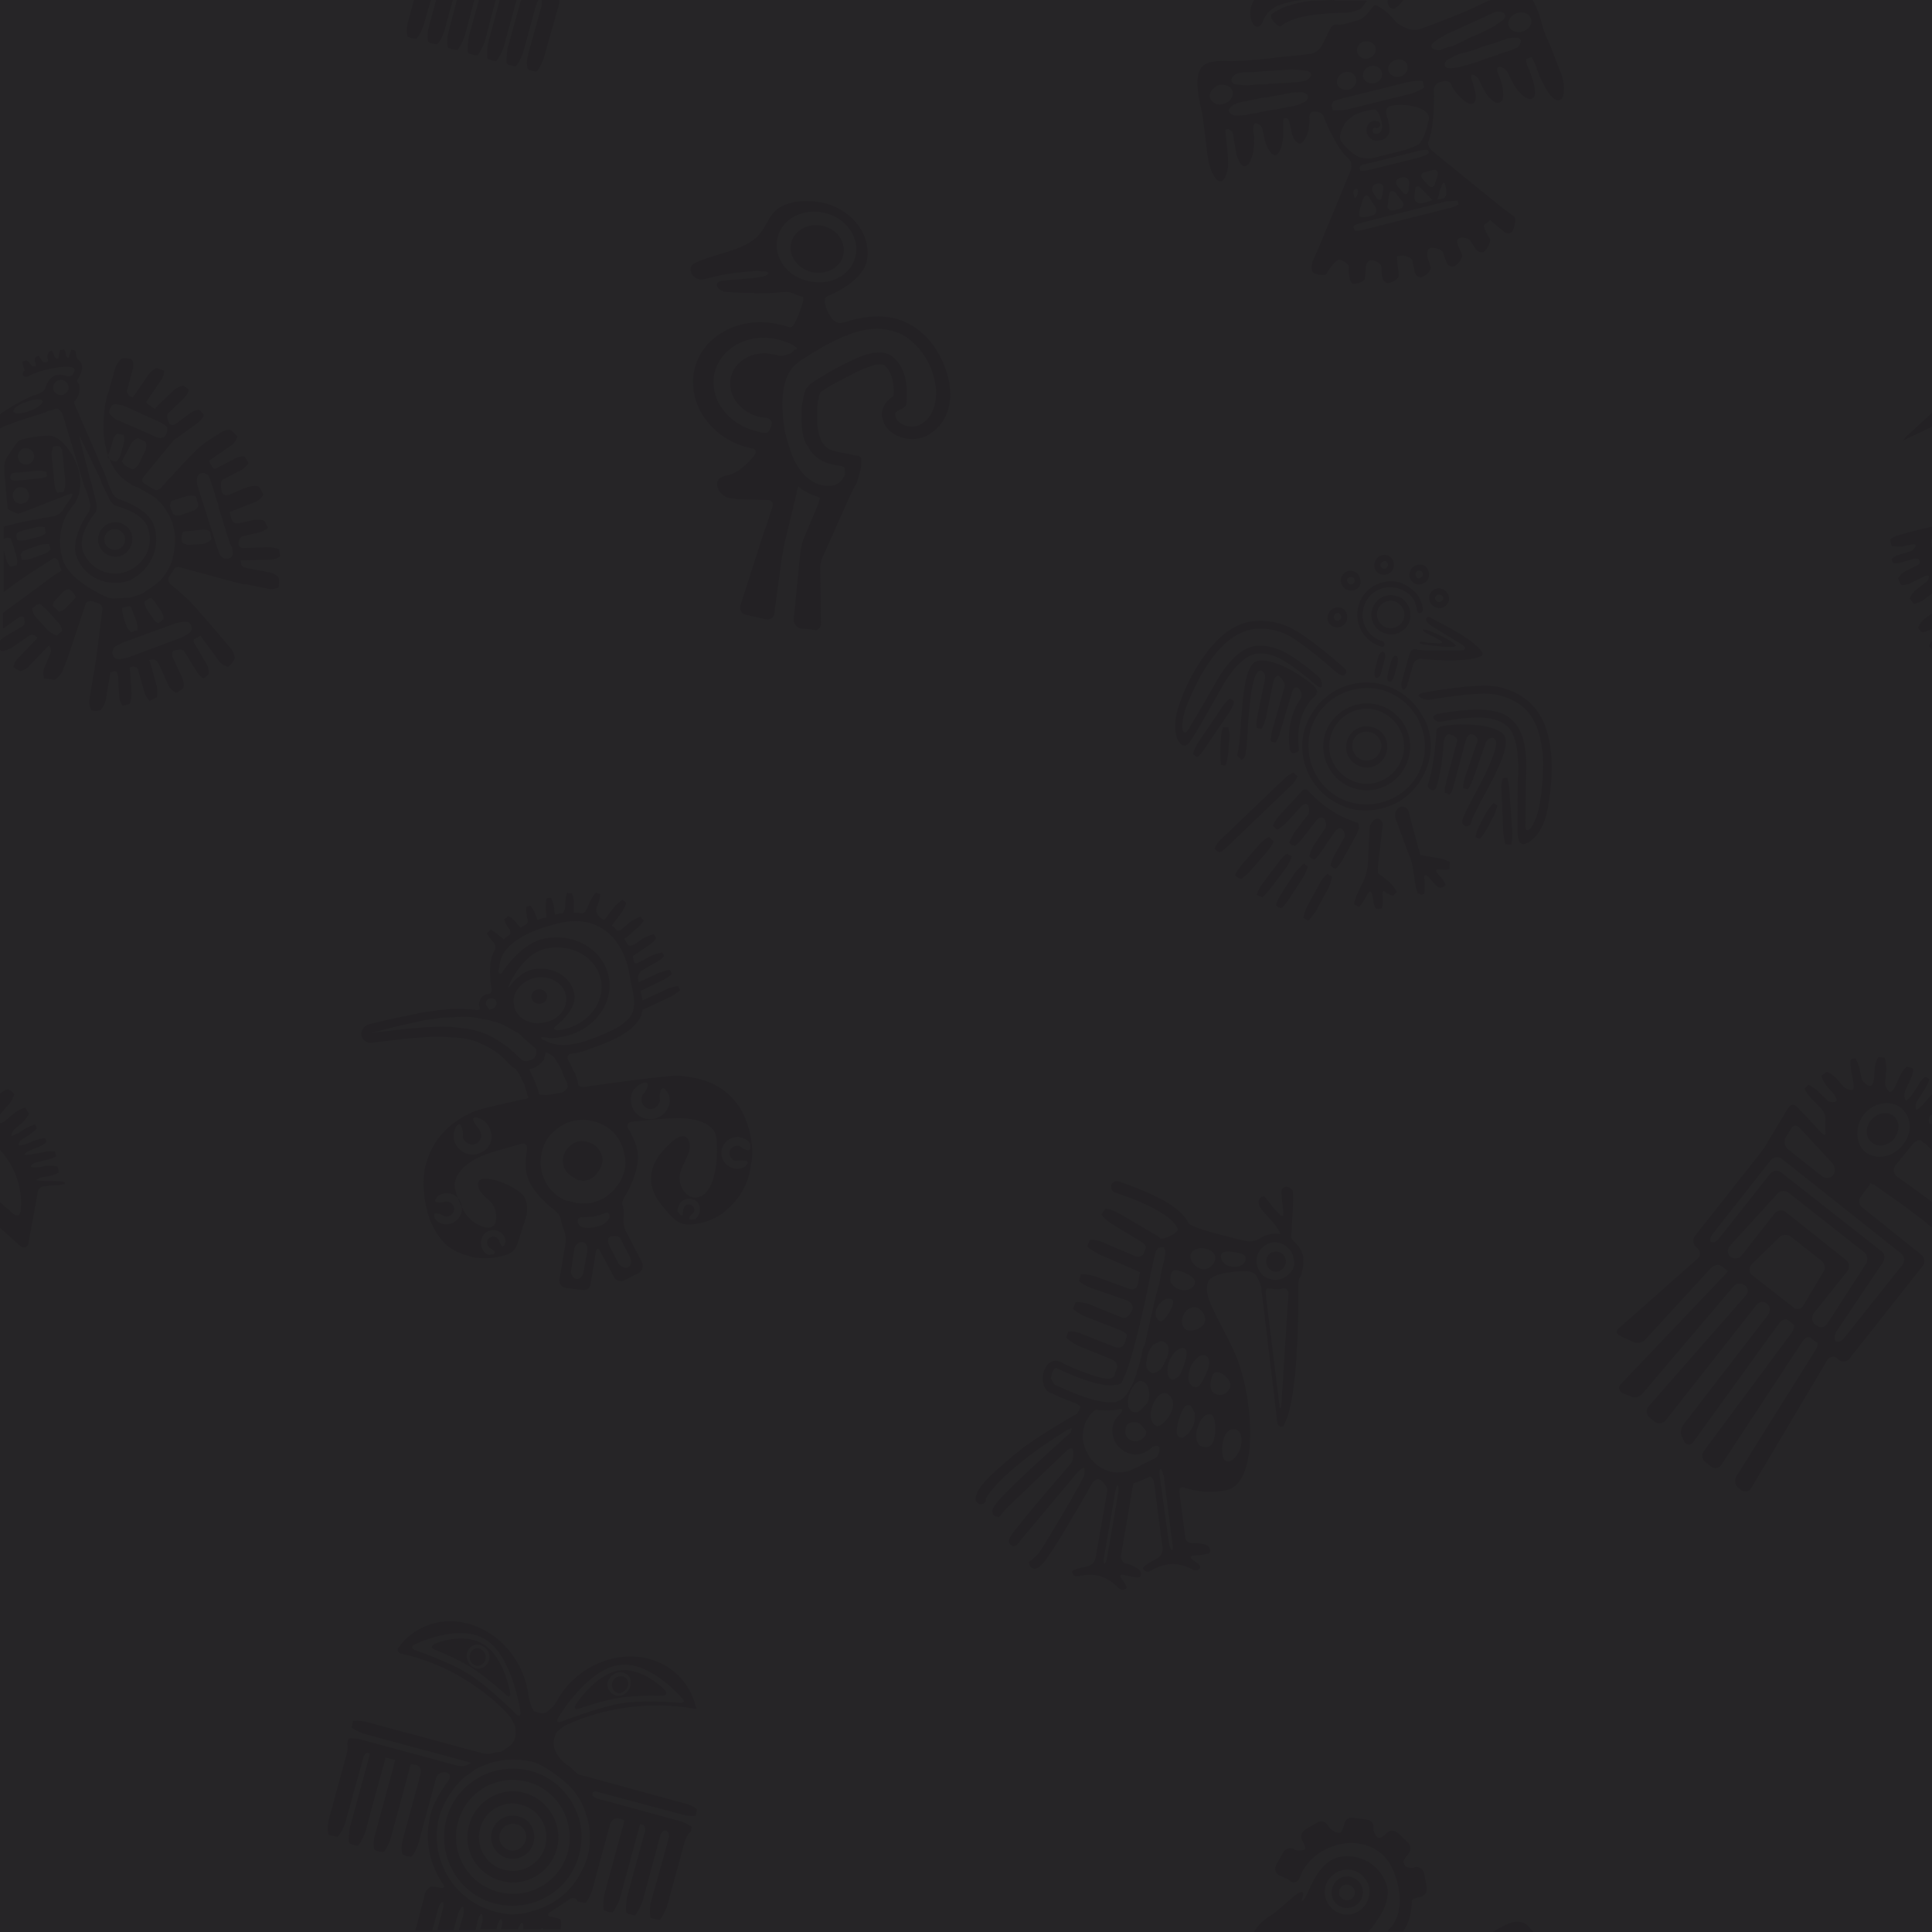 <svg width="585.812" height="585.812" xmlns="http://www.w3.org/2000/svg" viewBox="0 0 297.6 297.6"><style>.st1{fill:#232124}</style><g id="Слой_x0020_1" transform="translate(-69.629)"><path id="polygon7" fill="#262527" d="M367.3 0H69.6v297.6h297.7z"/><path id="path9" class="st1" d="M93.3 80.8c-.9-2.5-5.3-3.9-5.3-3.9-.4-.1-.9-.6-1.1-1l-.3-.7c-.2-.4-.4-1-.5-1.3s-.3-.8-.5-1.3l-4.3-9.9c-.2-.4-.3-.8-.2-.9l.1-.1c.6-.7.8-1.6.6-2.5-.1-.1-.1-.1-.1-.2l-.1-.1c-.1-.1-.1-.3-.1-.3.7-1.1.9-1.8.7-2.5l-.1-.3c-.4-.3-.7-.7-.7-.9s-.1-.7-.2-.9l-.3-.1h-.3c-.1.3-.3.7-.3.9s-.1.3-.2.3-.3-.2-.3-.4-.1-.6-.3-.9l-.3.1h-.3c-.1.3-.2.7-.2.9s-.1.4-.2.4c-.1.1-.5-.1-.5-.3s-.2-.6-.4-.9l-.3.1-.3.4c-.1.3-.1.7 0 .9s-.1.4-.2.4c-.1.1-.6 0-.7-.2s-.3-.5-.5-.8l-.3.1-.3.2c0 .3 0 .7.1.9s.1.4-.1.4c-.1.1-.5 0-.6-.2s-.4-.5-.7-.7l-.3.1-.3.1c0 .3.1.8.2 1s.2.4.1.4c-.3.2-.3.5-.2.7.1.3.5.3.7.2 1.5-.9 5.3-1.8 6.9-1.4.1.1.3.1.3.3.1.1-.1.5-.1.5-.2.5-.7.7-1.1.5 0 0-.8-.3-1.7-.1-1.1.4-1.5 1.7-1.5 1.7-.1.5-.5.9-.7.9l-.2.1h.2s-.3.1-.8.3c0 0-.7.2-1.3.5-1.5.7-3.4 1.9-3.4 1.9-.4.3-.7.5-.7.5s-.1.1-.2.1V66l.4-.2c.4-.2.7-.3.7-.3s.4-.1.8-.3c0 0 1.9-.7 3.3-1.1.6-.2 1.3-.4 1.9-.6 0 0 0-.1.1-.1l.3-.1c.3-.1.5-.1.5-.1s.1-.1.3-.1l.1-.1h.1c.1-.1.3-.1.5 0 .1 0 .5.4.7.9l3.1 10.3c.1.4.3 1 .5 1.3.1.3.3.9.4 1.3l.2.7c.1.4 0 1.1-.3 1.5 0 0-2.8 3.9-1.8 6.7 1.2 3.3 4.9 4.9 8.2 3.7 3.3-1.6 4.9-5.2 3.7-8.6zM74.2 63.3c-1.3.5-2.4.5-2.5.1s.7-1.1 2-1.5c1.3-.5 2.4-.5 2.5-.1.1.3-.8 1.1-2 1.5zm5.2-2.5c-.6.2-1.3-.1-1.5-.7-.3-.6.1-1.3.7-1.5.6-.3 1.3.1 1.5.7.3.6-.1 1.2-.7 1.5zM89.2 88c-2.7 1.1-5.8-.4-6.8-3.1-.9-2.5 1.8-5.8 1.8-5.8.3-.3.4-1 .3-1.5l-.4-1.6c-.1-.4-.3-1-.3-1.3-.1-.3-.3-.9-.4-1.3l-1.5-5.9c-.1-.5-.1-.5.1-.1l2.7 5.6c.2.4.5.9.5 1.2.1.3.4.9.6 1.3l.8 1.6c.2.4.7.8 1.1.9 0 0 3.9.9 4.7 3.3 1 2.7-.5 5.7-3.2 6.7z"/><path id="path11" class="st1" d="M89.9 82.2c-.5-1.4-2.1-2.1-3.4-1.6-1.4.5-2.1 2.1-1.6 3.4.5 1.4 2.1 2.1 3.4 1.6 1.4-.6 2-2.1 1.6-3.4zm-2 2.4c-.9.3-1.7-.1-2.1-.9-.3-.9.1-1.7.9-2.1.9-.3 1.7.1 2.1.9.3.9-.1 1.7-.9 2.1z"/><path id="path13" class="st1" d="M111.3 88.2l-3.6-.7c-.5-.1-.9-.3-.9-.5s-.1-.7-.1-.7h.9l3.7-.1c.5 0 1.1-.2 1.5-.5l-.1-.5c-.1-.5-.1-.6-.1-.6-.4-.2-1.1-.3-1.6-.3l-3.7.1c-.5.1-.9-.2-.9-.5-.1-.3.1-1.2.6-1.3l2.6-.6c.5-.1 1.1-.5 1.3-.7l-.3-.6c-.2-.5-.3-.5-.3-.5-.5-.2-1.2-.2-1.6-.1l-2.3.5c-.5.1-.9-.1-1.1-.6 0 0-.1-.4-.3-1.1 0 0 .3-.2.7-.3l3.3-1.3c.5-.2 1-.7 1.2-1.1l-.3-.6c-.3-.6-.5-.7-.5-.7-.5-.1-1.1 0-1.6.1l-2.9 1.2c-.5.2-.9 0-1.1-.4-.1-.4-.3-1.6.1-1.9l2.9-1.5c.4-.2.9-.7 1.1-1.1l-.3-.5-.3-.5c-.5 0-1.2.1-1.6.4l-2.5 1.3c-.4.3-.8.2-.9-.1-.1-.2-.5-.9-.5-.9s.3-.2.7-.5l2.9-2c.4-.3.7-.9.8-1.3l-.5-.5c-.5-.5-.7-.5-.7-.5-.5 0-1.1.2-1.5.5l-2.3 1.5c-.3.3-.9.7-1.3 1.1 0 0-2.3 2.3-3.7 3.9-.8.8-1.8 2-1.8 2-.3.3-.9.4-1.2.1l-1.3-.8c-.4-.2-.5-.6-.2-1l4.1-5c.3-.3.5-.6.5-.6.1 0 .1-.1.1-.1s.3-.2.7-.5l2.9-2.1c.4-.3.9-.8 1-1.2 0 0 .1-.1-.3-.5-.3-.4-.5-.4-.5-.4-.5.1-1.1.4-1.5.7l-2 1.5c-.4.3-.9.2-1-.1-.2-.3-.5-1.3-.1-1.6l2.4-2.3c.3-.3.7-.9.7-1.3l-.4-.3c-.5-.4-.5-.3-.5-.3-.5.1-1.1.5-1.4.7L94 62.4c-.3.3-.5.6-.5.6s-.3-.2-.5-.3l-.2-.2c-.5-.2-.7-.5-.6-.7l.3-.4 1.9-2.8c.3-.3.5-1 .5-1.5l-.6-.2c-.5-.3-.6-.2-.6-.2-.4.2-.9.6-1.2 1l-1.9 2.8c-.3.4-.5.7-.5.7s-.1-.1-.4-.1c-.2-.1-.6-.6-.5-1l.9-3.3c.1-.4.1-1.1-.2-1.5l-.7-.1c-.8-.1-.9.1-.9.1-.4.3-.7.9-.9 1.3l-.9 3.2c-.1.5-.2.8-.3.9-.3.9-.8 3.6-.6 6.3.3 2.7 1.1 4.8 2.5 6.3l.1.1s.2.2.5.4c.3.3 1.1.8 1.1.8l.1.1h.1l.1.1s.3.1.8.3l2.1 1.2c.4.3.7.5.7.5l.6.6s.6.6 1 1.3c.3.5.6 1.1.8 1.6.4 1.1.5 2.4.5 2.4v.9s0 .3-.1.8c0 0-.1.9-.3 1.7-.3 1.1-.9 2.2-1.7 3.1-.8.9-2.2 1.7-2.2 1.7-.4.3-.7.5-.7.5s-.2.1-.5.2l-.3.1-.3.1-.6.2s-.3.1-.8.1l-1.9.1c-.4 0-.8-.1-.8-.1s-.3-.1-.7-.3c0 0-5.1-2.2-6.3-5.3-.2-.5-.3-1-.4-1.5-.3-1.7-.1-3.4.5-4.9.4-.9.9-1.7 1.5-2.4l.1-.1c.1-.1.3-.6.5-1 0 0 .2-.4.3-1.1v-.1c.3-1.9-.2-3.9-1.4-5.7-1-1.6-2.3-2.6-3.3-2.6-1.3 0-3.5.3-4.7.8-.2.1-1.7 2.4-1.7 2.4-.3.3-.5 1.1-.5 1.5v1.1s0 .4.1.9l.3 3.5c.1.5.1.9.1 1s.5.4.8.5c.3.2.7.3.7.3.1.1.6-.1 1.1-.3l6.7-2.6c.4-.2.7-.2.7-.1s-.2.5-.2.6c-.7.8-1.3 1.9-1.3 1.9-.3.4-.8.8-1.3.9 0 0-2.9.5-4.9.9-.5.1-1.6.4-2.9.7V83c.1 0 .1 0 .1-.1h.1c.4-.1.8-.1.9.1 0 0 .1.4.3.8l.6 2c.1.5.1 1 0 1.3l-.5.1-.4.1c-.3-.1-.6-.7-.7-1.1l-.4-1.4v6.4c1.7-1.3 4.3-3.1 5-3.5 1.1-.7 2.5-1.6 2.5-1.6.3-.3.7-.1.9.3l.1.3c.1.4.1.5.1.5.2.4.4.7.3.7-1 .6-1.6 1-2.6 1.8-.7.5-4.5 3.3-6.4 4.7v2.4c.1-.1.1-.1.2-.1l2.1-1.5c.4-.3.8-.3.9-.1.1.2.3 1-.1 1.3L70 98.3l-.4.4v1.4c.2.2.3.2.3.2.4 0 1.1-.3 1.5-.5L74 98c.3-.3.9-.3 1.1 0l.3.2s-.1.1-.1.2l-.4.4-2.6 2.7c-.3.3-.6.9-.6 1.3l.5.3c.5.3.6.3.6.3.4-.1 1.1-.5 1.3-.8l2.5-2.6.3-.3c.1-.1.3-.3.3-.2l.1.1c.1.1.3.6.1 1l-1 2.4c-.2.5-.1 1.1 0 1.5l.8.1c.7.1.9.1.9.1.4-.3.9-.8 1.1-1.2l.8-2c.1-.4.4-1.1.5-1.5l2.3-6.9c.1-.4.6-.6 1-.5l.9.3c.5.1.7.5.7 1 0 0-.3 2.3-.5 3.9-.2 2.1-.7 5.2-.7 5.2-.1.5-.2 1.2-.3 1.7l-.5 3.1c-.1.5.1 1.2.3 1.6 0 0 .1.1.7.1.7 0 .8-.2.8-.2.3-.3.6-1 .7-1.4l.6-3.5c.1-.4.1-.8.1-.8s.1 0 .3-.1l.2-.1c.3-.1.6.1.6.3l.1.5.2 3.1c0 .5.3 1.1.5 1.4l.5-.1c.5-.1.6-.2.6-.2.2-.4.3-1.1.3-1.5l-.2-3.2c-.1-.5-.1-.9-.1-.9s.1 0 .4-.1c.2-.1.9.1.9.5l1 3.5c.1.4.5 1 .8 1.3l.5-.3c.5-.3.6-.3.6-.3.1-.5.1-1.2 0-1.6l-.9-3.3c-.1-.5-.3-.8-.3-.8.2-.1.3-.1.3-.1h.1c.3-.1.8.1 1 .5l1.6 3.5c.2.5.7.9 1.1 1.1 0 0 .1.1.6-.3.6-.3.6-.5.6-.5.1-.4 0-1.1-.2-1.5l-1.5-3.2c-.1-.4-.1-.9.3-1 .3-.1 1.3-.3 1.5.1l1.9 3.1c.2.4.7.9 1.1 1.1l.4-.3.4-.4c0-.5-.1-1.2-.4-1.6l-1.7-2.9c-.3-.3-.3-.8-.1-.9.3-.1.9-.5.9-.5s.2.3.5.7l2.5 3.4c.3.3.9.7 1.3.7l.5-.5c.5-.6.5-.8.5-.8 0-.5-.3-1.1-.6-1.5 0 0-4.8-5.7-5.8-6.7-1-1.2-3.5-3.2-3.5-3.2-.3-.3-.5-.8-.2-1.2l.6-.9c.2-.5.7-.7 1.1-.5l8.5 2.3.8.2s.3.1.8.1l3.5.7c.4.1 1.1 0 1.5-.2 0 0 .1 0 .1-.7.1-.7-.1-.9-.1-.9-.2-.3-.8-.6-1.2-.7zM86.6 62.9c.3-.6.5-.6.5-.6.5-.1 1.1.1 1.6.2l5.5 2.5c.4.2.9.5 1.2.8v.3c0 .2 0 .4-.1.6-.1.4-.4.7-.7.7l-.2.1c-.2 0-.5-.1-.5-.1-.1 0-.5-.2-.9-.4l-5.3-2.3c-.4-.1-.9-.6-1.2-1 0 0-.2-.2.1-.8zm1.6 7.1c-.1.5-.4.9-.7 1.1L87 71c-.3-.1-.6-.3-.7-.5h-.1c0-.1.1-.5.3-.9l.5-1.7c.1-.5.4-.9.7-1.1l.5.1.5.1c.1.3.1.9 0 1.3l-.5 1.7zm1.8 2.3l-.6-.3c-.5-.3-.8-.5-.9-.8l-.1-.1c0-.1.2-.4.4-.8l1-1.9c.2-.4.7-.8 1.1-.9l.6.3.6.3c.1.3.1.9-.1 1.3l-.9 1.9c-.3.6-.8 1-1.1 1zm-16.8-3.2c.7-.2 1.4.1 1.6.8.3.6-.1 1.3-.7 1.6-.7.2-1.4-.1-1.6-.7-.3-.7.1-1.5.7-1.7zm.1 8.4c-.7.3-1.4-.1-1.6-.7-.3-.7.1-1.4.7-1.7.7-.2 1.4.1 1.6.8.3.6 0 1.4-.7 1.6zm2.3-3.8l-3 .3c-.5.1-1.1 0-1.3-.1l-.1-.3c0-.3.1-.6.3-.7h.1c.1-.1.5-.1.9-.1l2.9-.3c.5 0 1.1.1 1.4.2v.3l.1.3c-.2.2-.8.4-1.3.4zm3.8 2.1h-.5l-.4.1c-.3-.3-.5-1-.5-1.5l-.4-4.1c-.1-.5.1-1.1.2-1.5l.5-.1c.4 0 .7.1.8.5h.1c0 .1 0 .5.1.9l.4 4.2c0 .4-.1 1.1-.3 1.5zm-7.2 7c-.1-.4 0-.7.2-.8 0 0 .3-.1.8-.3l2-.5c.5-.1 1-.1 1.3 0l.1.5.1.4c-.2.2-.7.5-1.1.6l-2 .5c-.5.1-1.1.1-1.3 0l-.1-.4zm4 2.6l-1.9.7c-.5.1-1.1.2-1.3.1l-.1-.4-.1-.4c.2-.2.3-.5.3-.5.1 0 .4-.1.8-.3l2-.7c.4-.1 1-.1 1.3-.1l.1.4.1.4c-.2.4-.8.7-1.2.8zm2.6 12.1l-.4.4c-.4-.1-.9-.4-1.3-.7l-2-2.2c-.3-.3-.5-.9-.5-1.3l.4-.3c.2-.2.3-.3.5-.3l.3-.1c.1.1.5.5.9.8l2 2.2c.3.3.5.9.5 1.3 0-.1 0-.1-.4.2zm1.9-4.8l-.9.9c-.3.4-.8.6-1.1.6l-.4-.4-.5-.4c-.1-.3.1-.8.5-1.1l.9-1c.3-.3.8-.6 1.1-.5l.4.3c.3.3.5.5.5.7l.1.1c0 .1-.3.5-.6.8zm11.2-.1l.4-.2c.1-.1.2-.1.3-.2l.3-.1c.1.1.5.4.7.8l.9 1.3c.2.4.4.9.3 1.2l-.4.3-.4.3c-.3-.1-.7-.5-.9-.9l-.9-1.3c-.2-.4-.4-.9-.3-1.2zm-3.4 1l.5-.1c.2-.1.4-.1.5-.1h.2c.1.1.3.5.4.9l.6 1.5c.1.4.1 1 .1 1.3l-.5.1-.4.2c-.3-.1-.6-.6-.8-1l-.5-1.5c-.1-.4-.2-1-.1-1.3zm8.2 2.4c.5-.1 1.2-.3 1.7-.2 0 0 .5 0 .7.6s-.1.9-.1.9c-.3.3-.9.7-1.4.9l-8.3 3.1c-.5.1-1.1.3-1.6.2 0 0-.5 0-.7-.6-.1-.3-.1-.6.1-.9l.1-.3c.3-.2.9-.5 1.3-.7l8.2-3zm-.4-16.8l-.3-.7-.2-.6c.1-.3.2-.7.2-.7s.3-.1.8-.3l1.7-.5c.4-.1 1-.1 1.3.1l.2.7.2.6c-.1.4-.5.8-.9.9l-1.7.6c-.5.2-1.1.1-1.3-.1zm4.6 4.6l-1.9.1c-.4.1-1-.1-1.3-.3l-.1-.6c0-.5.1-1 .3-1.1h.1s.4-.1.8-.1l1.9-.2c.5-.1 1.1.1 1.3.3l.1.6.1.6c-.3.3-.9.6-1.3.7zm4.6 1.5s0 .5-.6.7-1.3-.1-1.5-.8c0 0-.1-.4-.3-.8l-2.9-9.1c-.2-.5-.3-1.2-.2-1.7 0 0 0-.5.6-.7.3-.1.5-.1.7.1l.3.1c.3.3.5.9.5 1.1.1.3.3.8.4 1.2l.2.6c.1.4.3 1.1.5 1.5l.1.5c.1.5.3 1.2.5 1.6l.1.4c.1.5.3 1.1.5 1.6l.1.5c.2.4.4 1.1.5 1.5v.1c.4.4.5 1.1.5 1.6z"/><path id="path15" class="st1" d="M133.4 0l-.9 3.3c-.2.6-.3 1.7-.1 2.3 0 0 0 .1.7.3.7.1.7 0 .7 0 .5-.5.9-1.4 1.1-2.1L136 0h-2.6zm3.4 0l-1.1 4.1c-.2.7-.3 1.7-.1 2.3 0 0 0 .2.7.3.7.2.7.1.7.1.5-.5.9-1.5 1.1-2.1l1.3-4.8h-2.6V0zm3.2 0l-1.3 5c-.2.6-.2 1.7-.1 2.3 0 0 0 .1.7.3.7.1.8.1.8.1.4-.5.9-1.5 1.1-2.1l1.5-5.6H140zm3.4 0l-1.6 5.8c-.1.7-.2 1.7-.1 2.3 0 0 .1.2.7.3.7.2.8.1.8.1.4-.5.9-1.5 1.1-2.1L146-.1l-2.6.1zm3.2 0l-1.8 6.7c-.1.6-.2 1.7-.1 2.3 0 0 .1.1.7.3.6.2.7.1.7.1.4-.5.9-1.5 1.1-2.1l2-7.3h-2.6zm3.3 0c0 .1-.1.1-.1.3l-2 7.2c-.1.7-.2 1.7-.1 2.3 0 0 .1.2.7.3.7.2.7.1.7.1.4-.5.9-1.4 1.1-2.1l2-7.3c.1-.3.3-.7.4-.9l-2.7.1zm3.2 0c0 .2 0 .7-.1 1.1l-2 7.2c-.2.6-.3 1.7-.1 2.3 0 0 0 .1.7.3s.7.1.7.1c.5-.5.9-1.5 1.1-2.1l2.3-8.1c.1-.3.1-.5.1-.9l-2.7.1z"/><path id="path17" class="st1" d="M262.8 0c-1.3 2.2-.1 4 .3 4.1.5.1.9-.3 1.1-.9.1-.5.9-1.7 2.2-2.3 1.3-.5 2.6-.8 3.9-.9h-7.5zm12.4 0c-.9 0-2.1.1-3.1.1-1.7.1-3.3.5-4.9 1.1-.6.3-1.2.6-1.7 1-.5.5 1.1 2.2 1.5 1.8 2.7-2.3 9.9-1.9 10.6-2.1 1.6-.4 1.8-.7 1.8-.7.2-.3.5-.7.8-1.1h-5V0z"/><path id="path19" class="st1" d="M285.8 0c-.3.3-.5.7-.9 1-.1.1-.3.2-.4.3-.3.1-.7 0-.9-.3s-.3-.7-.2-1h2.4z"/><path id="path21" class="st1" d="M310.5 12.9c-.1-.7-.4-1.7-.7-2.3l-1.5-3.9c-.3-.6-.7-1.5-.9-2.1l-.1-.3c-.3-1.3-.8-3-1.6-4.3h-6.5c-.1.1-.1.1-.3.1-2 1-4 1.9-6.1 2.7-1.2.5-4.5 1.7-4.5 1.7-.7.2-1.6.1-2.1-.2 0 0-.3-.1-.8-.4-1-.4-1.4-1.9-3.8-3.1-.5-.3-1.3 2.1-3.1 2.4-.8.2-2 .7-2.9.6-.5-.1-.9.2-1.1.7l-1.3 2.6c-.3.6-1.1 1.1-1.7 1.2 0 0-3.4.4-4.8.5-2.2.3-4.4.5-6.7.6-1.5.1-4.2-.4-5.3 1-1.2 1.6-.4 4.7 0 6.6l.1.3c.1.6.2 1.7.3 2.3l.5 4.1c.1.7.3 1.7.5 2.3 0 0 .7 2.1 1.6 1.9s1.1-2.3 1.1-2.3c0-.7 0-1.7-.1-2.3l-.2-2.1c-.1-.7-.1-1.2-.1-1.2s.1-.1.3-.1c.2-.1.9.3.9 1l.1.6c.1.7.3 1.7.4 2.3 0 0 .5 1.9 1.3 1.8.9-.1 1.3-2.3 1.3-2.3.1-.6.1-1.7.1-2.3l-.1-.7c-.1-.7.1-1.3.3-1.3.3 0 1 .3 1.1.9s.3 1.6.5 2.2c0 0 .7 1.9 1.5 1.8s1.1-2.2 1.1-2.2c.1-.7.1-1.7.1-2.3-.1-.6 0-1.2.2-1.2.2-.1.7.1.7.5.1.3.3 1.1.4 1.8 0 0 .5 1.7 1.3 1.6s1.3-2.1 1.3-2.1c.1-.7.2-1.5.1-1.9 0-.4.2-.8.5-.9s1.5 0 1.7.7c0 0 1.7 4.5 3.6 6.3l.3.3c.4.3.5 1.1.3 1.7l-5 12.1c-.3.6-.5 1.1-.5 1.1s-.1.3-.3.7c-.2.3-.4 1.5 0 1.9.5.3 1.9.6 2.1.1.3-.6 1.4-2.1 1.9-2.1.5.1 1.6.6 1.5 1.2-.1.7.1 2.3.6 2.5.5.1 1.9-.3 1.9-.9l.1-1.5c0-.7.4-1.2.8-1.2.4-.1 1.6.4 1.6 1l.1 1.3c0 .7.5 1.2.9 1.2.5 0 1.8-.6 1.7-1.3l-.2-1.6c-.1-.7-.1-1.2-.1-1.2s.3-.1.7-.1c.4-.1 1.6.2 1.7.8l.3 1.5c.1.7.6 1.1 1.1 1s1.6-1 1.4-1.6l-.5-1.5c-.1-.6 0-1.3.5-1.4.4-.1 1.7.1 1.9.7l.5 1.4c.2.6.8.9 1.3.7.5-.3 1.4-1.3 1.1-1.9l-.5-1.1c-.3-.6-.3-1.2.1-1.3.3-.2 1.5-.1 1.8.5l.7 1.1c.3.5.9.7 1.3.5.4-.3 1.2-1.6.9-2.1-.4-.5-1.1-1.9-.8-2.1.3-.2.9-.7.9-.7s.4.4.9.8l1.1.9c.5.5 1.1.4 1.4 0 .3-.5.7-2 .2-2.3-.4-.3-1.5-1.1-1.5-1.1s-.4-.3-.9-.7l-10.1-8.2c-.5-.4-.7-1-.7-1.3l.1-.3c1-2.6.8-7.8.8-7.8-.1-.6.5-1.2 1.1-1.3l.5-.1c.5-.1 1 .2 1.1.6.1.3.6 1.1 1.1 1.6 0 0 1.3 1.5 2.1 1.3.9-.3.4-2.1.4-2.1-.1-.6-.4-1.4-.5-1.7s-.1-.7.1-.7.9.3 1.1.9c.3.6.7 1.5 1.1 2.1 0 0 1.2 1.7 2 1.3.9-.3.5-2.2.5-2.2-.1-.7-.4-1.6-.7-2.2-.2-.5-.2-1 .1-1.1.3-.1 1.1.3 1.4.9l.3.7c.3.6.8 1.5 1.2 2 0 0 1.4 1.7 2.2 1.3.9-.3.3-2.2.3-2.2-.1-.6-.5-1.6-.7-2.2l-.3-.6c-.2-.6-.3-1.1 0-1.2s.7-.2.7-.2.2.5.5 1.1l.7 1.9c.3.6.8 1.6 1.1 2.1 0 0 1.1 1.9 2 1.5.9-.3.6-2.5.6-2.5zM258.1 16c-1 .3-1.9-.2-2.1-1-.2-.7.5-1.6 1.4-1.9 1-.2 1.9.2 2.1 1s-.5 1.7-1.4 1.9zm12.3-.2c-.6.3-1.3.5-1.7.6-.3 0-.9.1-1.1.2-.3 0-1 .2-1.7.3l-.8.1c-.6.1-1.5.3-1.9.4s-1.1.1-1.5.3c-.4.1-1.3.1-1.9.1 0 0-.1 0-.5-.2-.2-.1-.3-.3-.4-.5 0-.2.1-.4.3-.6.3-.3.7-.5 1.3-.7h.1c.1-.1.5-.1.9-.2s1.1-.2 1.5-.3 1.2-.3 1.9-.3l.8-.2c.6-.1 1.4-.2 1.7-.3s.8-.1 1.1-.2c.3-.1 1.1-.1 1.7-.1 0 0 .7.1.9.6.1.7-.7 1-.7 1zm.4-3.4l-.3.1c-.5.1-1.3.2-1.9.2-.5.1-1.3.1-1.9.1-.5.1-1.3.1-1.5.1-.3.1-1.1.1-1.7.1l-1.1.1c-.7.1-1.7 0-2.4-.1 0 0-.7-.1-.7-.7.1-.5.5-.9 1.3-1.1h.2c.3-.1 1-.1 1.7-.1l6-.4c.7 0 1.7.1 2.4.2 0 0 .7.1.7.7-.1.3-.4.6-.8.8zm13.9-3.2c.8-.2 1.6.2 1.7.9.2.7-.3 1.5-1.1 1.7-.8.2-1.6-.2-1.8-.9-.2-.8.4-1.5 1.2-1.7zm-2.2 1.9c.2.7-.3 1.5-1.1 1.7-.8.2-1.6-.2-1.8-.9s.3-1.5 1.1-1.7c.8-.2 1.6.2 1.8.9zm-2.8-4.7c.8-.2 1.6.2 1.8.9s-.3 1.5-1.1 1.7c-.7.2-1.5-.2-1.7-.9-.2-.8.3-1.5 1-1.7zm-2.9 4.7c.8-.2 1.6.3 1.7 1 .2.7-.3 1.5-1.1 1.7-.8.2-1.6-.2-1.8-.9s.4-1.6 1.2-1.8zm-1.9 5.9l-.1-.5c-.1-.2-.1-.5.1-.7l.1-.2c.3-.1.9-.3 1.6-.5l10.1-2.5c.7-.1 1.6-.2 2.1-.1l.1.5.1.5c-.4.3-1.3.7-1.9.9L277 16.9c-.6.1-1.5.1-2.1.1zm3.6 12.1c.3-.1.4.3.2.9s-.5.6-.5.1c-.2-.5-.1-.9.3-1zm15.6 1.8l.1.3.1.3c-.3.2-1 .5-1.6.6L280 35.3c-.6.2-1.4.3-1.7.2l-.1-.3c-.1-.1-.1-.3 0-.4l.1-.1c.1-.1.8-.3 1.5-.5l12.7-3.2c.6 0 1.3-.1 1.6-.1zm-12.6 1c.3.6.1 1.1-.5 1.3l-.7.2c-.7.1-1.2.1-1.3-.2-.1-.3.1-1 .3-1.6l.3-1c.2-.6.7-.7 1-.1l.9 1.4zm.2-3.6c.7-.2 1.1.2 1 .9l-.2 1.1c-.1.6-.5.7-.9.1l-.5-.8c-.3-.6 0-1.2.6-1.3zm3.9 2.7c.4.5.2 1-.4 1.2l-.9.2c-.7.1-1.1-.3-.9-.9l.2-1.5c.1-.7.6-.7 1-.3l1 1.3zm-.3-3.6l.3-.1c.7-.1 1.1.3 1.1.9l-.1 1.1c-.1.7-.5.8-.9.3l-.8-.9c-.4-.6-.2-1.2.4-1.3zm2.2 3l.1-1.1c0-.7.5-.8.9-.3l.9.9c.5.5.8.9.9.9 0 0-.4.2-1.1.4l-.6.1c-.7.1-1.1-.3-1.1-.9zm4.2-1.8c.2-.6.5-.6.6.1l.1.5c.1.7-.1 1.3-.5 1.4-.5.1-.9.1-.9.1.1 0 .3-.7.4-1.3l.3-.8zm-.6-1.6l-.4 1.2c-.1.7-.7.8-1.1.3l-.8-.9c-.4-.5-.3-1 .4-1.1l1.1-.3c.6-.2.9.2.8.8zm-1.4-3.4c-.2.2-.9.5-1.6.7l-7.2 1.8c-.7.1-1.4.3-1.7.2l-.1-.3c-.1-.1 0-.3.1-.4l.1-.1c.1-.1.7-.3 1.4-.4l7.2-1.8c.7-.2 1.5-.3 1.7-.2l.1.3v.2zm0-5.1c-.7 3.2-1.5 3.7-1.5 3.7-.5.3-1.5.7-2.1.9l-4.8 1.2c-.7.2-1.7.1-2.3-.1 0 0-1.3-.5-2.7-2.3-.6-.8 0-2 .5-2.9.6-.8 1.5-1.3 1.5-1.3.6-.3 1.5-.6 2.1-.7.5-.1 1.1-.2 1.1-.1l.1.1c.1 0 .5.4.7 1.3.3.8.3 1.5.1 1.8-.1.4-.6.6-1 .5-.3-.1-.4-.4-.3-.7.1-.2.3-.3.4-.2.3.1.6-.1.7-.3.1-.3 0-.6-.3-.7-.7-.3-1.5.1-1.7.9-.3.8.2 1.7 1 2 .3.1.7.1 1.1 0 .5-.1 1.1-.5 1.3-1.1.3-.9-.4-2.8-.4-2.8-.2-.7.1-1.3.7-1.4.5-.1 1.5-.2 2.2-.1-.2-.1 4.1.3 3.6 2.3zm1.8-10.8h-.3c-.5 0-.8-.1-1-.3-.3-.5.3-.9.3-.9.5-.4 1.5-1 2.1-1.3l5.5-2.5c.6-.3 1.3-.6 1.5-.7l.2-.1c.7-.2 1.4-.1 1.6.3.3.5-.3.9-.3.9-.5.4-1.4 1-2 1.3l-1 .5c-.6.3-1.3.6-1.6.7-.3.1-.9.4-1.4.7-.5.2-1.3.6-1.7.8-.7.1-1.4.4-1.9.6zm12.2-.8c-.2.3-.3.4-.3.4-.6.3-1.4.6-1.8.7-.4.1-1.1.3-1.4.5-.4.1-1.2.4-1.9.6l-.7.3c-.6.2-1.3.4-1.6.5-.3.1-.8.2-1.1.3-.3.1-1.1.3-1.8.3 0 0-.8.1-.9-.4-.2-.5.4-.9.4-.9.6-.3 1.3-.7 1.6-.8.3-.1.8-.3 1.1-.3.3-.1 1-.3 1.7-.5l.7-.3c.6-.2 1.5-.5 1.9-.6.3-.1 1-.3 1.4-.5.5-.1.9-.3.9-.3h.1c.5-.1 1.1-.1 1.4-.1.3.1.5.3.5.5s-.1.4-.2.6zm.4-2c-1 .2-1.9-.2-2.1-1s.5-1.7 1.4-1.9c.9-.3 1.9.2 2.1 1s-.5 1.6-1.4 1.9z"/><path id="path23" class="st1" d="M143.8 254.1c-.6-.4-1.3-.2-1.7.5-.3.7-.1 1.5.5 1.8.6.4 1.3.2 1.7-.5.3-.6.1-1.5-.5-1.8z"/><path id="path25" class="st1" d="M148.2 260.7s-.9-5.5-4.1-7.4c-3.1-2-7.5-.1-7.5-.1-.6.3-.6.7 0 .9 0 0 3.5 1.4 5.7 2.8s5.2 4.1 5.2 4.1c.5.5.8.4.7-.3zm-3.4-4.6c-.5.9-1.5 1.2-2.3.7-.9-.5-1.2-1.7-.8-2.5.4-.9 1.5-1.3 2.3-.7 1 .5 1.3 1.7.8 2.5z"/><path id="path27" class="st1" d="M166.4 259.3c0-.7-.6-1.2-1.3-1.1s-1.3.7-1.2 1.5c.1.7.6 1.2 1.3 1.1.7-.2 1.2-.8 1.2-1.5z"/><path id="path29" class="st1" d="M172 260.3s-3.3-3.5-7-3c-3.7.6-6.7 5.3-6.7 5.3-.3.5-.1.8.5.6 0 0 3.7-1.3 6.4-1.7 2.7-.4 6.4-.3 6.4-.3.7 0 .9-.4.4-.9zm-6.9.9c-.9.1-1.7-.5-1.9-1.5-.1-1 .7-1.9 1.7-2.1 1-.1 1.9.5 1.9 1.5s-.7 2-1.7 2.1z"/><path id="path31" class="st1" d="M149.5 279.8c-1.7-.5-3.6.5-4.1 2.3-.5 1.7.5 3.6 2.3 4.1 1.7.5 3.6-.5 4.1-2.3s-.5-3.7-2.3-4.1zm1.1 3.7c-.3 1.1-1.5 1.8-2.5 1.5-1.1-.3-1.8-1.5-1.5-2.5.3-1.1 1.5-1.8 2.5-1.5 1.2.2 1.8 1.4 1.5 2.5z"/><path id="path33" class="st1" d="M150.5 276.2c-3.7-1.1-7.6 1.2-8.6 4.9-1.1 3.7 1.1 7.6 4.9 8.6 3.7 1.1 7.6-1.2 8.6-4.9s-1.3-7.6-4.9-8.6zm3.1 8.2c-.7 2.7-3.6 4.4-6.4 3.6-2.7-.7-4.4-3.6-3.6-6.4.7-2.7 3.6-4.4 6.3-3.6 2.8.7 4.5 3.6 3.7 6.4z"/><path id="path35" class="st1" d="M158.3 278.8c-.3-.7-.7-1.5-1.2-2.1-1.4-1.9-3.4-3.3-5.7-3.9-5.7-1.5-11.5 1.8-13 7.4-1.5 5.7 1.8 11.5 7.4 13 5.7 1.5 11.5-1.8 13-7.4.7-2.5.5-4.9-.5-7zm-1.2 6.5c-1.3 4.7-6.1 7.4-10.8 6.1s-7.4-6.1-6.1-10.8c1.3-4.7 6.1-7.4 10.8-6.1 4.6 1.3 7.3 6.1 6.1 10.8z"/><path id="path37" class="st1" d="M176.8 262.9c-1.2-5.1-6.1-8.5-11.9-7.6-4.3.7-7.9 3.5-9.7 7.1l-.1.1c-.1.2-.6.7-1.1 1.1 0 0-.5.5-1.4.2l-.7-.2c-.4-.5-.7-1.5-.8-2.1l-.1-.5c-.5-3.8-2.7-7.4-6.1-9.5-4.9-3.1-10.8-2-13.9 2.3-.1.1-.1.3-.1.5.1.2.2.3.4.4 3.4.7 6.9 2.1 10.1 4.1 2.4 1.5 4.7 3.3 6.6 5.4l.1.2c.2.1.5.7.8 1.3 0 0 .3.8.1 1.9-.3 1.1-1.1 1.5-1.1 1.5-.5.4-1 .7-1 .7s-.3.1-.8.1l-.4.1-.3.1c-.3.1-1.1.1-1.7-.1l-17.4-4.7c-.6-.2-1.6-.3-2.3-.2l-.1.5-.1.5c.5.4 1.4.8 2 1l15.2 4.1c.7.2 1.1.3 1.1.4l-.4.2c-.4.3-1.2.3-1.9.1l-14.4-3.9c-.6-.2-1.6-.3-2.1-.2l-.1.5-.1.3c.1.3.1 1-.1 1.7l-2.7 9.9c-.2.7-.2 1.7-.1 2.3 0 0 0 .2.7.3.7.2.8.1.8.1.4-.5.9-1.4 1.1-2.1l2.7-9.7c.1-.7.5-1.1.7-1.1.3.1.4.1.4.1 0 .1-.1.6-.3 1.2l-2.8 10.3c-.1.6-.2 1.7-.1 2.3 0 0 .1.1.7.3.6.2.7.1.7.1.4-.5.9-1.5 1.1-2.1l2.8-10.3c.2-.6.3-1.1.3-1.2 0 0 .3.1.7.2.5.1.8.2.8.2s-.2.6-.3 1.2l-2.8 10.3c-.2.6-.3 1.7-.1 2.3 0 0 0 .1.7.3l.7.1c.5-.5.9-1.5 1.1-2.1l2.8-10.3c.1-.6.3-1.1.3-1.2 0 0 .5.1.9.2.5.1.8.8.6 1.4l-2.7 10c-.2.6-.3 1.7-.1 2.3 0 0 0 .1.7.3.7.2.7.1.7.1.5-.5.9-1.5 1.1-2.1l2.7-10c.2-.7.9-1 1.5-.9.7.2.8.7.4 1.3 0 0-2.1 2.7-2.7 5-.9 3.4-.5 6.9 1.3 10 .3.6.5.8.5.8.4.5.3.8-.3.7-.5-.1-1.1-.2-1.4-.2-.3.1-.7.5-.7.5l-.1.1c-.1.1-.3.7-.4 1.3l-1.3 4.9h2.6l.9-3.3c.2-.7.5-1.1.7-1.1s.2.6 0 1.2l-.8 3.1h2.5l.7-2.5c.2-.6.5-1.1.7-1.1.2.1.2.6.1 1.3l-.7 2.3h2.6l.3-1.4c.2-.7.5-1.1.6-1.1.1.1.3.7.1 1.3l-.3 1.1h2.5l.1-.5c.2-.7.5-1.1.6-1.1s.3.6.1 1.2l-.1.4h2.6c.2-.6.5-1.1.7-1 .1.1.2.5.1 1h2.7c.1-.1.2-.2.3-.2.1.1.1.1.1.2h2.7c.1-.5.1-1.1 0-1.5 0 0-.1-.1-.7-.3h-.1s-.4-.1-.9-.2c-.4-.1-.3-.5.3-.8l2.7-1.8c.5-.4 1.1-.3 1.3.3l.5.1c.7.2.7.1.7.1.5-.5.9-1.4 1.1-2.1l2.7-10c.2-.6.7-1 1.3-.9.5.1.9.3.9.3s-.1.6-.3 1.2l-2.8 10.3c-.1.6-.2 1.7-.1 2.3 0 0 .1.1.7.3.6.1.7.1.7.1.4-.5.9-1.5 1.1-2.1l2.8-10.3c.2-.7.3-1.2.3-1.2s.2 0 .5.1.4.7.2 1.3l-2.7 9.9c-.1.7-.2 1.7-.1 2.3 0 0 .1.2.7.3.7.2.7.1.7.1.4-.5.9-1.5 1.1-2.1l2.7-10c.1-.6.6-1.1 1-.9.3.1.5.7.3 1.3l-2.7 9.7c-.2.7-.2 1.7-.1 2.3 0 0 .1.2.7.3.7.2.8.1.8.1.4-.5.9-1.5 1.1-2.1l2.7-9.9c.2-.6.5-1.3.9-1.5l.1-.3.1-.5c-.5-.3-1.3-.8-1.9-.9l-12.1-3.3c-.7-.1-1.3-.5-1.3-.7-.1-.3.1-.7.7-.5l13.1 3.5c.7.2 1.6.3 2.1.2l.1-.5.1-.5c-.4-.4-1.3-.8-1.9-.9l-15.3-4.2c-.6-.1-1.1-.3-1.1-.3s-.4-.3-.9-.8c0 0-.5-.5-1.3-1l-.1-.1c-.1-.1-.6-.6-.9-1.1 0 0-.9-1.2-.5-2.5.2-.9.6-1.2.6-1.2.5-.4 1.1-.9 1.3-.9l.2-.1c2.7-1.2 5.7-2.1 8.6-2.5 3.8-.6 7.5-.5 10.9.1.1.1.3-.1.5-.2-.3.3-.2.1-.3-.1zm-15.4 16.7zM149.1 264s-4.2-4.2-7.2-6.1-8.3-3.7-8.3-3.7c-.6-.2-.6-.7-.1-.9 0 0 6.9-3.4 11-.7 4.1 2.6 5.3 11.1 5.3 11.1.1.6-.2.8-.7.3zm7.1 10.1c.5.4 1.1.9 1.3 1.2.3.3.7.7.9 1.1l.2.3c.1.1.2.3.3.4.4.7.7 1.4.9 2.1.5 1.3.7 2.6.7 3.9 0 1-.1 2-.4 3-.3 1-.7 1.9-1.2 2.7-1.7 3.1-4.7 5.1-8.1 5.8l-.3.1c-.4.1-.7.1-.7.1s-.5 0-1.2.1c0 0-.3 0-1-.1-.3 0-.5-.1-.8-.1l-1.2-.3c-.4-.1-.8-.3-1.1-.4s-.5-.2-.7-.3c-.7-.3-1.3-.7-1.9-1.1-.3-.3-.6-.5-.9-.7-3.3-2.9-4.9-7.6-3.7-12.1.7-2.3 2-4.3 3.7-5.9.5-.4 1-.7 1.5-1.1s1.2-.7 1.8-.9c.6-.3 1.3-.5 1.9-.6 1.8-.4 3.7-.3 5.6.1 2 .7 4.4 2.7 4.4 2.7zm18.1-11.8s-5.6-.5-9.1.1-9.1 2.8-9.1 2.8c-.6.2-.8 0-.5-.6 0 0 4.4-7.4 9.3-8.1 4.8-.8 9.7 5 9.7 5 .6.5.4.9-.3.8z"/><path id="path39" class="st1" d="M279.5 290.9c-.3-1.3-1.7-2.1-2.9-1.8-1.3.3-2.1 1.7-1.8 3 .3 1.3 1.7 2.1 3 1.7 1.2-.3 2-1.6 1.7-2.9zm-2.1 1.8c-.7.1-1.3-.3-1.5-.9-.1-.7.3-1.3.9-1.5.7-.1 1.3.3 1.5.9.2.6-.2 1.3-.9 1.5z"/><path id="path41" class="st1" d="M283.3 290.6c-.9-3.3-4.3-5.3-7.6-4.5-2.7.7-4.2 4.5-4.2 4.5-.3.6-.7 1.6-1.1 2.1 0 0-.5.6-.1-.5.6-2.5-3.1 1.7-4.7 2.7-1.5.9-2.3 1.8-2.8 2.7h7.5c1.7-.2 3.4-.1 5.1-.1.5.1.7.1.7.1.6 0 .6.1 0 .1h-.9 5.1c.2-.3.5-.6.7-.8-.1-.1 3-3.3 2.3-6.3zm-5.3 4.2c-1.9.5-3.7-.7-4.2-2.5-.5-1.9.7-3.7 2.5-4.2 1.9-.5 3.7.7 4.2 2.5.4 1.8-.7 3.7-2.5 4.2z"/><path id="path43" class="st1" d="M288.4 292.2c-.7.1-1.3.4-1.3.5v.1c0 1.9-.5 3.5-1.3 4.7h-2.4c0-.1.1-.3.2-.3 2.3-2.3 1.9-6.3.5-9.4-1.2-2.6-3.7-4-6.7-3.9-3.4.2-6.5 2.3-7.6 5.4-.2.5-.7.8-1.2.6l-.2-.1-.3-.3c-.1 0-.5-.2-1.1-.5l-.3-.1c-.6-.3-.8-1.1-.5-1.6l1.1-2c.3-.5 1-.8 1.6-.5l.1.1c.5.3 1.5.1 1.6 0 .2-.2 0-.7-.3-1.3l-.1-.1c-.3-.6-.1-1.3.5-1.7l1.9-1.1c.5-.3 1.3-.1 1.6.5l.2.3c.3.5 1.3.9 1.6.8.3-.1.5-.6.7-1.3.1-.7.7-1.1 1.3-1l2.2.3c.7.1 1.1.7 1 1.3-.1.6.5 1.4.7 1.5.3.1.8-.2 1.3-.7.4-.5 1.2-.5 1.7-.1l1.6 1.5c.5.5.5 1.2.1 1.7l-.1.2c-.5.5-.7 1-.7 1.1l.1.2.1.3c.1.3.8.5 1.4.4l.2-.1c.6-.1 1.3.3 1.4 1l.4 2.1c.1.8-.4 1.4-1 1.5z"/><path id="path45" class="st1" d="M304.3 296.2c-1.5-.7-3.5.7-4.9 1.5h6.5c-.6-.7-1-1.3-1.6-1.5z"/><path id="path47" class="st1" d="M183 169.8c-2.1-2.6-4.8-3.8-8.9-4.1-1.9-.1-14.3 1.7-14.3 1.7-.6.1-1.1-.1-1.1-.3 0-.3-.3-1.1-.3-1.3-.1-.1-.1-.2-.1-.2s0-.1-.1-.3c-.1-.1-.3-.5-.5-.9l-.1-.3c-.3-.6-.4-.7-.4-.7-.3-.5-.1-1.1.5-1.1l.6-.1c.7-.1 1.4-.3 1.8-.5 4.5-1.5 6.9-2.9 8-4.7l.3-.5.1-.5c.1-.3.1-.5.1-.5s.1 0 .3-.1.5-.2.7-.3l3.2-1.5c.6-.3 1.3-.8 1.6-1.1l-.2-.3-.1-.3c-.4 0-1.3.2-1.8.5l-2.6 1.2c-.6.3-1.1.5-1.1.5l-.1-.5-.2-1c.1 0 .5-.2 1.1-.5l2.1-1c.6-.3 1.3-.7 1.6-1.1l-.1-.3-.2-.3c-.4 0-1.2.3-1.8.5l-1.9.9c-.6.3-1.1.5-1.1.5l-.1-.5c-.1-.5.3-1.2.9-1.5l1.6-.9c.6-.3 1.3-.8 1.5-1.1l-.1-.3-.2-.3c-.4.1-1.2.3-1.8.6l-1.3.7-.6.3c-.3.1-.5.1-.6-.1l-.1-.5-.1-.4s.1-.1.3-.2c.1-.1.4-.3.7-.5l1.2-.8c.5-.3 1.2-.9 1.4-1.3l-.2-.3-.2-.3c-.4.1-1.2.4-1.7.7l-1 .7c-.5.4-1.1.5-1.3.2s-.5-.9-.5-.9.5-.3.9-.7l.8-.7c.5-.4 1.1-1 1.3-1.4l-.3-.3-.2-.3c-.4.1-1.1.5-1.7.9l-.8.7-.5.4c-.3.2-.5.2-.7.1l-.3-.4-.4-.3c0-.1.3-.5.7-1l.6-.8c.4-.5.8-1.3.9-1.7l-.3-.3-.3-.2c-.3.2-1 .8-1.4 1.3l-.7.9c-.3.5-.7.9-.7.9s-.3-.1-.5-.3c-.3-.1-.9-.9-.7-1.5l.1-.3c.3-.6.5-1.5.5-1.9l-.4-.1-.3-.1c-.3.3-.7 1-1 1.6l-.2.5-.3.6c-.1.3-.4.5-.7.5l-.6-.1h-.6v-.3-.9c.1-.6-.1-1.5-.3-1.8h-.4l-.3-.1c-.2.4-.3 1.3-.3 1.9 0 .7-.3 1.3-.5 1.3h-.3c-.3.1-.5.1-.8.2 0 0-.1-.5-.1-1-.1-.5-.3-1.3-.5-1.6h-.4l-.3.1c-.1.4-.1 1.2-.1 1.8.1.6.1 1.1.1 1.1s-.2.1-.5.1c-.2.1-.9.3-.9.3s-.1-.4-.3-.8c-.1-.5-.5-1.1-.8-1.4l-.3.1-.3.1c-.1.4 0 1.1.1 1.6.2.5.1.9-.1 1.1-.3.1-.9.5-.9.5s-.3-.3-.6-.7c-.3-.5-.9-.9-1.3-1.1l-.3.3-.3.2c.1.4.4 1.1.7 1.4.3.4.3.8.1 1-.3.2-.9.7-.9.7s-.3-.3-.7-.6c-.3-.3-.9-.7-1.3-.9l-.3.3-.3.3c.2.3.6.9 1 1.3.3.3.5.9.2 1.3l-.2.4c-.9 1.9-.3 5.2-.3 5.2.1.6 0 1.1-.3 1.1h-.3c-.8.2-1.3.9-1.3 1.7 0 .1.1.2.1.3v.2c.1.2-.1.3-.5.3l-.3-.1h-.1c-1.1-.1-2.3-.1-3.5-.1-1 .1-2.1.2-3.3.4-.5.1-1.1.1-1.8.3-.4.1-.9.2-1.4.3-2.1.4-4.2.9-6.2 1.4-.7.2-1.2.9-1.1 1.7.1.7.9 1.3 1.7 1.1 1.9-.2 4.1-.5 6.1-.7 1.1-.1 2.1-.1 3.1-.2 1.1 0 2.1 0 2.9.1 1 0 1.9.1 2.7.3.9.2 1.7.5 2.4.9.7.3 1.5.8 2.2 1.3.3.3.6.5 1 .9l.1.1c.2.2.4.4.5.6.2.1.3.3.5.4l.1.1.2.1c.2.1.4.3.4.3 0 .1.3.5.6 1l.2.5c.3.5.5.9.6 1.5l.1.3c.1.3.2.6.2.7.1.1.1.3.1.3 0 .1-.5.2-1 .3l-.5.1c-3.1.7-6.5 1.4-7.5 2-3.5 1.7-5.7 4.2-6.7 7.6-.9 2.7-.3 7.3 1 9.8s2.6 3.7 5.3 4.5c1.4.5 2.9.5 4.3.3 3.3-.6 3.1-1.1 4.1-4.2.6-1.9 1.3-3.3.4-5.1-.9-1.7-8.3-4.7-7-1.3.4 1.1 1.7 1.6 2.2 2.6.7 1.1.4 2.4.4 2.4-.1.7-.7 1.1-1.4 1 0 0-2.3-.3-3.6-2.7-1.1-2.1-1.5-3.8-1.3-4.3.1-.1.2-2.9 5.7-4.6 1.6-.5 4.5-1.3 4.5-1.3.6-.2 1 .2.9.9 0 0-.4 1.9-.1 3.5.5 3 4.2 5.7 4.2 5.7.5.4 1 .9 1 1.2l.1.3c.2.9.3 1.2.3 1.2.3.5.5 1.5.5 2.2l-1 5.8c-.1.7.3 1.3 1 1.4l2.5.3c.7.1 1.3-.3 1.3-.9l.8-4.9c.1-.7.5-.7.7-.1l2.1 3.9c.3.6 1.1.8 1.6.5l2.2-1.1c.6-.3.8-1.1.5-1.7l-2.5-4.8c-.3-.6-.4-1.6-.3-2.3 0 0 .1-.5-.1-1.4l-.1-.3c-.1-.3.1-1 .5-1.5 0 0 2.4-3.9 1.8-6.9-.3-1.7-1.4-3.3-1.4-3.3-.3-.5-.1-1 .5-1.1 0 0 3.5-.4 5.5-.5 6.2-.5 7.3 2 7.3 2.1.3.4.5 2.1.3 4.5-.2 1.7-.7 4.7-2.5 5.4-1.8.8-3.3-1.3-3.2-3s2-3.7 1.5-5.3c-.7-2.7-3.8.9-4.5 1.8-1.9 2.5-1.9 5.3.3 7.9 2.1 2.5 2.7 3.4 5.9 2.7 1.4-.3 2.8-.9 3.9-1.9 2.2-1.8 3.6-4.3 3.9-7.1.7-3-.5-7.4-2.3-9.6zm-38.6 20.1c.9-.7 2.1-.5 2.7.3.5.6.4 1 .4 1-.1.7-.4.9-.6.7-.2-.3-.4-.7-.4-.9l-.2-.2c-.3-.4-.9-.4-1.3-.1-.4.3-.5.9-.1 1.3l.1.2c.2.1.6.3.8.6s-.2.5-.9.5c0 0-.3 0-.8-.6-.6-.9-.5-2.1.3-2.8zm-3.6-3.6c-.1 1.3-1.3 2.4-2.6 2.3-1.1-.1-1.5-.8-1.5-.8-.3-.5-.3-.9.1-.9s.9.2 1.2.4l.3.1c.7 0 1.2-.5 1.3-1.1 0-.6-.5-1.2-1.1-1.2h-.3c-.3.1-.8.2-1.2.1-.5 0-.4-.4 0-.9 0 0 .5-.5 1.5-.5 1.3 0 2.3 1.1 2.3 2.5zm2.8-8.7c-1.5.7-3.3-.1-3.9-1.6-.5-1.2.1-2.3.1-2.3.3-.6.7-.7.9-.2s.3 1.1.2 1.6l.1.3c.3.7 1.2 1.1 1.9.8s1.1-1.2.7-1.9l-.1-.3c-.3-.3-.7-.8-.9-1.3s.1-.7.7-.5c0 0 1.2.3 1.7 1.5.8 1.5.2 3.3-1.4 3.9zm3.4-30.4c1.6-3.1 6.5-4.5 9.2-5.1 6.3-1.2 9.4 3.1 10.3 7.5.1.7.2 1.2.3 1.7.5 2.1.8 3.7.1 5-.9 1.5-3.1 2.7-7.2 4.1-.4.1-1 .3-1.7.4-.9.2-1.7.2-2.5.1-.7-.1-1.4-.3-2.1-.7h-.1c-.1-.1-.3-.1-.3-.3-.1-.1.1-.2.5-.1h.3c.3.1.5.1.8.1.5 0 1.1-.1 1.7-.2 4.7-.9 7.9-5 7.1-9.2-.8-4.2-5.3-6.9-10-5.9-3.5.7-6.3 5-6.3 5-.3.6-.7.5-.7-.1.1.1.1-1.2.6-2.3zm11.1 5.9c-.5-2.7-3.3-4.3-6.3-3.8-2 .4-3.5 2.4-3.5 2.4-.3.5-.5.5-.2-.1 0 0 2.1-4.8 5.7-5.5 4-.8 7.7 1.4 8.4 4.9.7 3.4-2.1 6.9-6 7.6l-.6.1c-.7 0-.8-.3-.3-.7 0 0 3.3-2.5 2.8-4.9zm-6-2.5c2.2-.4 4.3.8 4.7 2.7s-1.1 3.8-3.3 4.2c-2.3.5-4.4-.7-4.7-2.7-.4-1.8 1.1-3.7 3.3-4.2zm-6.9 3.2c.4-.1.9.2.9.6.1.3-.1.5-.2.7-.1.1-.3.3-.5.3l-.4.1c-.3-.4-.5-.7-.5-.7-.1-.6.2-1 .7-1zm5.8 9.6c-.3.1-.7.1-.9-.1-.1-.1-.3-.1-.3-.3h-.1l-.2-.2-.3-.3-.5-.5-.2-.1c-.3-.3-.7-.7-1.1-.9-.8-.6-1.6-1.1-2.4-1.5-.9-.4-1.8-.7-2.7-.9s-1.9-.3-3-.4c-.9-.1-1.9-.1-3.1 0-.9 0-1.9.1-3.1.2-2.1.2-4.3.5-6.2.7 0 0-.1 0 0 0 1.9-.5 4-1.1 6.1-1.5.5-.1.9-.2 1.3-.3.7-.1 1.2-.3 1.8-.3 1.1-.2 2.2-.3 3.2-.3 1.1-.1 2.2-.1 3.3 0 .3.1.7.1 1 .2.7.1 1.3.2 1.9.4.1.1.3.1.4.1 1.1.3 2.1.9 3.1 1.5l.2.1c.3.1.8.6 1.2 1 .5.5 1.7 1.4 1.7 1.5l.1.1v.3c.1.4-.1.8-.3 1.1-.2.2-.6.3-.9.4zm1.7 5.2c-.1-.1-.1-.3-.1-.4-.1-.1-.1-.5-.3-.8l-.1-.3c-.2-.6-.4-1.1-.7-1.6l-.1-.3c-.1-.2-.3-.4-.2-.4v-.1c.7-.1 1.3-.5 1.7-.9.4-.5.5-.5.5-.5.1-.6.3-1.1.3-1.2 0 0 .2 0 .3.1.2.1.8.4 1 .7l.2.3c.3.5.7 1.1 1 1.8l.1.3c.1.3.3.7.4.9.1.1.1.3.2.4.1.1.1.5.2.7 0 .3-.5.9-1 1l-.5.1c-1.1.2-1.9.3-1.9.3-.5-.1-1-.1-1-.1zm7.4 24.1l-.6 3.3c-.1.6-.6 1.1-1.1 1s-.9-.7-.8-1.3l.5-3.3c.1-.7.7-1.1 1.2-1.1.6.1.9.7.8 1.4zm1.2-3.7c-2.3.5-2.6-.5-2.6-.5-.3-.6.1-1.1.7-1 0 0 .7 0 1.7-.1.9-.2 1.6-.5 1.6-.5.6-.3.9 0 .8.7 0-.1-.3 1.1-2.2 1.4zm5.4 4.7c.3.6.1 1.3-.3 1.5s-1.1 0-1.5-.6l-1.4-2.7c-.3-.6-.3-1.2.1-1.4.3-.1 1.3-.3 1.6.3l1.5 2.9zm-2.2-10.8c-.1.1-.2.3-.3.4l-.3.3c-.1.1-.1.1-.3.2l-.3.3c-.1.1-.3.2-.4.3-.6.4-1.4.7-2.2.9-.8.1-1.6.1-2.3 0-.1 0-.3-.1-.5-.1-.1-.1-.3-.1-.4-.1-.1-.1-.2-.1-.3-.1s-.3-.1-.5-.1c-.1-.1-.3-.1-.4-.2-1.7-.9-2.9-2.5-3.3-4.5-.3-1.8.1-3.5 1-4.9 1-1.3 2.5-2.4 4.2-2.7 1.8-.3 3.5.1 4.9 1s2.4 2.4 2.7 4.2c.5 1.7-.1 3.7-1.3 5.1zm8.2-12.7c-.5 1.6-2.1 2.5-3.7 2.1-1.6-.4-2.5-2.1-2.1-3.7.4-1.3 1.6-1.7 1.6-1.7.6-.3 1-.1.9.4s-.5 1.1-.8 1.3l-.1.4c-.2.8.2 1.5 1 1.8.7.2 1.5-.3 1.7-1l.1-.3c-.1-.3-.1-1.1.1-1.5.1-.5.6-.5.9.1 0-.1.8.9.4 2.1zm4.6 16.8c-.3.7-.6.8-.6.8-.6.1-1.1.1-.9-.2.1-.3.4-.6.6-.7l.1-.2c.2-.4 0-.9-.4-1.1-.5-.2-.9 0-1.1.4l-.1.2c0 .2-.1.6-.1.9-.1.3-.5 0-.8-.5 0 0-.1-.2.2-.9.3-.9 1.4-1.3 2.3-.9.8.3 1.2 1.3.8 2.2zm7.5-9.8c-.4-.1-.9-.3-1.1-.6l-.3-.1c-.6-.1-1.3.3-1.4.9-.1.6.3 1.3.9 1.4h.3c.3-.1.9-.1 1.3 0 .5.1.3.5-.1.9 0 0-.7.5-1.7.3-1.3-.3-2.2-1.6-1.9-2.9.3-1.3 1.6-2.2 2.9-1.9 1.1.2 1.5 1 1.5 1 .1.6 0 1-.4 1z"/><path id="path49" class="st1" d="M152.5 152.4c-.7.1-1.1.7-1 1.3s.7 1 1.4.9 1.1-.7 1-1.3-.8-1-1.4-.9z"/><path id="path51" class="st1" d="M156.9 177.1c-.5.7-.7 1.5-.5 2.3.2 1.2 1.3 1.8 1.3 1.8l1 .6s.4 0 .8.1l.5-.1.4-.1c.5-.3.8-.5.8-.5s.3-.4.7-.9c0 0 .7-.9.5-2.1-.2-.8-.7-1.5-1.3-1.9-.7-.4-1.5-.6-2.3-.5-.9.2-1.5.7-1.9 1.3z"/><path id="path53" class="st1" d="M196.4 34.8c-2.2-.5-4.4.6-4.9 2.6-.5 1.9.9 3.9 3.1 4.5 2.3.5 4.4-.6 4.9-2.5.5-2.1-.9-4.1-3.1-4.6z"/><path id="path55" class="st1" d="M211.9 51.5c-1.3-1.2-2.9-2.1-4.6-2.5-2.2-.5-4.7-.3-7.4.6l-.5.1c-.5.2-1.2-.1-1.6-.6 0 0-1.3-1.7-1.1-3V46c0-.1.5-.5 1.1-.7 0 0 4.5-1.9 5.3-4.9.9-3.9-1.9-7.9-6.4-9.1-2.3-.5-4.7-.5-6.7.5-2.1 1.1-2.3 3.5-4 4.9-2.3 2-6.4 2.4-9.3 3.8-.7.3-.9 1-.5 1.7.3.6 1.1 1 1.9.8 1.2-.3 2.4-.6 3.6-.8 1.3-.2 2.5-.3 3.6-.4.6-.1 1.2-.1 1.7 0h.3c.3 0 .6.1.7.2.1.1-.3.5-.9.6 0 0-.9.2-2.2.3-1.2.1-2.5.2-3.7.3-.8 0-1.3.4-1.1.9s.9.9 1.7.9c1.3.1 2.7.1 3.9.1.1 0 .3.1.3.1 1.6 0 3-.1 4.3-.2h.3c.3-.1 1.1.1 1.7.4 0 0 .2.1.9.3h.1c.1.1.1.6-.1 1.2 0 0-1.1 3.4-1.7 3.5h-.1c0 .1-.5-.1-1.1-.3l-.6-.1c-6-1.5-11.9 1.7-13.1 6.9s2.5 10.7 8.5 12.1l.5.1c.5.1.6.5.2 1.1 0 0-2.1 2.7-4.1 3-2.9.5-1.3 3.2.2 3.5 1.1.3 5.9.3 5.9.3.7 0 1.1.5.8 1.1l-.9 2.8c-.3.7-.6 1.7-.8 2.3l-3.2 10c-.2.7.1 1.3.8 1.5l3.1.7c.7.1 1.3-.3 1.3-.9l1.1-8.2c.1-.6.3-1.7.4-2.3l1.9-7.9c.1-.7.3-1.2.3-1.2s.3.3.7.6l.4.2c.7.4 1.4.7 2.1.9l.1.1c.1 0-.1.5-.3 1.1l-2.1 5c-.3.6-.5 1.7-.6 2.3l-1 10.2c-.1.7.4 1.3 1 1.5l2.1.2c.6.2 1.1-.3 1.1-.9L196 88c-.1-.7.1-1.7.4-2.3l4.1-9.2c.3-.6.7-1.5 1.1-2.1l.6-2.1c.1-.7.1-1.4.1-1.6s-.2-.4-.5-.5c-.2 0-.9-.1-1.5-.3l-.5-.1c-.5-.1-1-.1-1.5-.3-.9-.2-1.5-.5-2.1-1.5-.2-.5-.4-.9-.5-1.5-.3-1.2-.2-2.4-.2-2.4v-1.3c0-.1.1-.5.1-1l.1-.3c.1-.2.1-.4.1-.5l.1-.3c.1-.1.1-.3.1-.3s.5-.3 1.1-.7c0 0 .6-.4 1.6-.9 1.7-.9 3.5-1.9 4.8-2.3 1.3-.5 1.9-.4 2.2-.3.2 0 .2.1.3.2.9.8 1.3 2.3 1.3 4.1v.1c0 .2-.1.4-.1.5h-.1c-1.3.9-1.9 2.2-1.5 3.5.3 1.4 1.7 2.5 3.3 2.9 1.5.3 2.9.1 4-.7 1.9-1.2 2.9-3.1 3.1-5.5.2-3.2-1.5-7.4-4.1-9.8zm-22.5-14.9c.7-2.9 3.9-4.6 7.3-3.8 3.3.8 5.4 3.8 4.7 6.7s-3.9 4.6-7.2 3.8c-3.4-.7-5.5-3.7-4.8-6.7zm0 18.1l-.6-.1c-3-.7-5.9.8-6.6 3.5-.6 2.6 1.3 5.3 4.3 6.1l.7.1c.7 0 1.2.3 1.3.7.1.3-.3 1.7-.9 1.7 0 0-.6 0-1.5-.3-4.5-1.1-7.3-5.1-6.4-9 1-3.9 5.3-6.2 9.8-5.1 1.1.3 2 .7 2 .7.6.3 1 .7.9.7-.1.1-.3.2-.4.2l-.5.5c-.5.2-1.6.6-2.1.3zm24.4 6.4c-.1 1.3-.5 3.1-2.2 4.2-.7.4-1.5.5-2.3.3-.9-.2-1.6-.8-1.7-1.4l-.1-.5c.3-.4.8-.7 1.1-.7l.2-.2c.5-.3.5-.5.5-2.1.1-2.3-.6-4.3-1.9-5.5-.2-.2-.6-.6-1.4-.8-.9-.2-2.1-.1-3.5.4-1.3.5-2.9 1.3-4.4 2.1-.9.5-1.7 1-2.5 1.5l-.4.2c-.3.3-.7.5-.7.5-.1 0-.3.4-.7.8-.3.4-.7 2.9-.7 2.9V65c.1 1 .1 2 .5 2.9.1.3.3.7.5.9 1 1.9 2.5 2.4 3.5 2.7.6.1 1.2.2 1.7.3l.2.1c.3 0 .3.6.3 1.2 0 0 0 .1-.3.5-.1.3-.4.6-.7.8-.5.4-1.3.5-2.1.4-.2 0-.4-.1-.6-.1-.5-.1-.9-.3-1.4-.6-1.7-1-2.9-3.1-3.5-5.3-.3-.8-.5-1.7-.7-2.5-.1-.9-.3-1.8-.3-2.5v-.1c-.2-2.3 0-5.3 1.6-7.2l.3-.3c.5-.3.8-.7.9-.7.1-.1.3-.2.5-.3l.3-.2c.7-.5 1.5-.9 2.3-1.4 1.1-.7 2.7-1.4 2.7-1.4.6-.3 1.1-.5 1.3-.5.1 0 .1-.1.1-.1s.1-.1.3-.1l.2-.1c2.3-.8 4.3-1 6.1-.5 1.3.3 2.5.9 3.5 1.9 2.3 2 3.7 5.5 3.5 8.3z"/><path id="path57" class="st1" d="M71.4 168.1l-.5-.3c-.3 0-.9.3-1.3.7v3.2l1.4-1.6c.4-.5.8-1.2.8-1.6l-.4-.4zm8.2 14.2v-.2c-.3-.1-1.1-.2-1.8-.2h-1.3c-.7 0-1.2-.1-1.3-.1 0-.1.5-.4 1.1-.5l.7-.1c.7-.1 1.4-.4 1.7-.6l-.1-.5-.1-.4c-.3-.1-1.2-.2-1.9-.1l-.9.2c-.7.1-1.3 0-1.3-.1-.1-.1.3-.6 1-.7l1.2-.3c.7-.1 1.4-.4 1.7-.6l-.1-.3-.1-.4c-.4-.1-1.2-.1-1.9.1l-1.6.3c-.6.1-1.2.1-1.2.1-.1-.1.3-.5.9-.7l.9-.4c.7-.2 1.3-.6 1.6-.9l-.1-.3-.1-.3c-.3 0-1.1.2-1.7.4l-1.2.5c-.6.2-1.1.3-1.2.2s.1-.7.7-1l.8-.5c.5-.3 1.1-.9 1.3-1.1l-.1-.3-.2-.3c-.3.1-1.1.4-1.6.7l-.9.6c-.5.3-1.1.5-1.1.5-.1-.1.1-.7.5-1.1l1.1-.9c.5-.5 1-1.1 1.1-1.5l-.3-.4-.3-.5c-.4.1-1.1.4-1.6.8l-1.3 1.1c-.3.3-.7.5-1 .5v4.1c1.6 1.7 2.7 3.9 3.1 6.2.3 1.5.1 3.3.1 3.3-.1.6-.5.8-1.1.4 0 0-1.1-1-2.2-1.9v3.9c1.7 1.5 3.2 2.9 3.2 2.9.5.4 1.1.3 1.3-.3l1.4-7.7c0-.7.5-1.2 1.2-1.2l1.1-.1c.7 0 1.5-.1 1.8-.2.1.1.1.1.1-.1z"/><path id="path59" class="st1" d="M366.9 63.9l-3.6 3.3c-.3.3-.5.7-.5.7s.3-.2.7-.4l3.8-1.8v-2.2l-.4.4z"/><path id="path61" class="st1" d="M367.1 99.9c.1.1.1.2.2.2v-1.4c-.3.3-.5.5-.5.8-.1 0-.1 0 .3.4zm-2-3.3s-.1.1.3.5c.3.4.5.3.5.3.4-.1.9-.3 1.3-.5v-2.4c-.7.5-1.1.8-1.1.8-.4.3-.8.9-1 1.3zm2.1-13.6l.1-1.9c-2.3.5-5.1 1.3-5.1 1.3-.5.1-1.1.4-1.4.7l.1.5.1.5c.4.1 1.1.1 1.6.1l1.3-.3c.5-.1.8-.1.8.1.1.1-.3.7-.7.9l-1.7.5c-.5.1-1 .4-1.3.7l.1.3.1.3c.3.1.9.1 1.4-.1l1.7-.5c.5-.1.9-.1.9.1l.1.2c.1.2 0 .5-.2.6l-.4.2-1.6.8c-.4.2-.9.7-1.1 1.1l.2.5.3.5c.4.1 1.1-.1 1.5-.3l1.8-.9c.4-.2.8-.3.9-.2.1.1 0 .7-.3.9l-1.7 1.3c-.3.3-.8.9-.9 1.3l.3.4.3.4c.4 0 1.1-.3 1.4-.5 0 0 .7-.5 1.6-1.2v-6.4l-.2-.6c-.1-.4-.2-.9-.1-1-.2-.1.1-.3.1-.3z"/><path id="path63" class="st1" d="M358 176c.9.8 2.5.5 3.4-.6.9-1.2.9-2.7-.1-3.5s-2.5-.5-3.5.7c-.9 1.1-.8 2.7.2 3.4z"/><path id="path65" class="st1" d="M367.3 171.7v-3.2l-.2.2-1.3 1.5c-.5.5-.9.8-1 .7s-.2-.9.2-1.4l1.1-1.7c.3-.5.7-1.3.7-1.6l-.3-.2-.3-.1c-.3.1-.8.7-1.1 1.3l-1 1.5c-.4.5-.8.9-.9.8-.2-.1-.3-.9-.1-1.5l.8-1.7c.3-.6.5-1.3.4-1.7l-.5-.2-.4-.1c-.3.1-.8.8-1.1 1.4l-.7 1.6c-.3.6-.7 1-.9.9-.2-.1-.8-.9-.7-1.5l.2-1.9c0-.7-.1-1.5-.3-1.9h-.4l-.5-.1c-.3.3-.5 1.1-.6 1.7l-.1 1.7c-.1.7-.3 1.1-.6 1.1s-1.1-.5-1.3-1.1l-.3-1.4c-.1-.7-.5-1.5-.7-1.8l-.4.1-.3.1c-.1.4 0 1.3.1 1.9l.3 1.5c.1.6.1 1.2-.1 1.3s-1-.1-1.5-.6l-.9-1.1c-.5-.5-1.2-1-1.6-1.1l-.4.3-.4.3c.1.5.5 1.3.9 1.7l.9 1c.4.5.7 1.1.5 1.2-.1.2-.9.3-1.4-.1l-1.3-1.3c-.5-.5-1.2-.9-1.6-1.1l-.3.3-.3.3c.1.4.7 1.1 1.1 1.6l1.5 1.5c.5.5.7 1.4.6 2v1.4c.1.7-.1.8-.6.3l-2.9-3.1c-.5-.5-1-1.1-1.3-1.2h-.3l-.3.1c-.2.2-.7.9-1 1.5l-2.3 3.8c-.3.6-.9 1.5-1.3 2l-10.1 12.8c-.4.5-.3 1.3.2 1.7l.2.2c.5.4.5 1.1.1 1.5L319 204.6c-.5.4-.4.9.2 1.2l2 .9c.6.3 1.5.1 1.9-.4l10.1-11c.5-.5 1.3-.6 1.7-.2.5.4.9.7.9.7s-.3.4-.8.9l-15.7 16.5c-.5.5-.3 1.1.3 1.4l1.2.5c.6.3 1.4.1 1.8-.4l14.1-16.6c.5-.5 1.2-.5 1.7-.1.5.3.6 1.1.1 1.6l-14.9 17c-.5.5-.4 1.3.1 1.7l.8.7c.5.4 1.3.3 1.7-.2l14-17.8c.4-.5 1.1-.6 1.6-.2.5.3.6 1.1.2 1.7l-13.1 17c-.4.5-.5 1.5-.1 2l.3.6c.3.5.9.6 1.3.1l13.3-18.4c.4-.5.9-.7 1.3-.5.3.3.7.6.9.7s.1.7-.3 1.3l-13.5 18.2c-.4.5-.3 1.3.2 1.7l.9.7c.5.4 1.3.3 1.6-.3l12.5-19c.4-.6.9-.8 1.3-.5.3.3.7.6.9.7s.1.7-.3 1.3l-12.1 19.3c-.3.6-.2 1.4.3 1.8l.4.3c.5.4 1.3.3 1.6-.3l11.7-19.7c.3-.5 1-.7 1.5-.3l.2.2c.5.5 1.3.4 1.7-.1l11.3-14.3c.4-.5.3-1.3-.2-1.7l-9.1-7.3c-.5-.4-.7-1.1-.2-1.7l.7-1c.5-.5.7-.9.7-1-.1-.1 0-.1.1 0s.5.2.5.2.5.3 1 .7c0 0 3.5 2.4 5.7 4.1.7.5 1.5 1.2 2.2 1.8v-3.9c-.1-.1-.3-.2-.3-.3-2-1.5-5.1-3.7-5.1-3.7-.5-.4-.6-1.1-.2-1.7l2.7-3.3c.4-.5 1-.7 1.3-.5l.3.3c.5.3.9.7 1.3 1.2v-4.1c-.1.1-.2.1-.3 0-.2-.1-.3-.8.1-1.3l.3-.1zm-22.6 3.5l.8-1.3c.3-.6.9-.7 1.4-.1l5 5.4c.4.5.5 1.3.1 1.8s-1.1.6-1.7.2L345 177c-.5-.5-.6-1.3-.3-1.8zm2.7 25.9c-.3.6-1.1.7-1.5.3l-6.4-5c-.5-.4-.5-1.1-.1-1.6l4.3-4.2c.5-.5 1.3-.5 1.8-.1l4.7 3.7c.5.4.7 1.2.3 1.7l-3.1 5.2zm3.7 2.8c-.4.6-1.1.7-1.6.3l-.3-.2c-.5-.4-.6-1.1-.2-1.7l5.2-6.5c.4-.5.3-1.3-.2-1.7l-9.3-7.4c-.5-.4-1.3-.3-1.7.2l-5.1 6.5c-.4.5-1.2.6-1.7.2-.5-.4-.6-1.1-.1-1.7l7.3-8c.4-.5 1.2-.6 1.7-.2l11.7 9.2c.5.4.6 1.2.3 1.7l-6 9.3zm11.4-10.8c.5.4.6 1.1.2 1.7l-9 11.3c-.4.5-.9.7-1.3.5-.3-.3-.2-.9.1-1.5l7.2-10.7c.3-.6.3-1.3-.3-1.7L344 180.6c-.5-.4-1.3-.3-1.7.2l-7.9 10c-.4.5-.9.7-1.2.5-.3-.2-.1-.8.3-1.3l8.9-11.3c.4-.5 1.2-.6 1.7-.2l18.4 14.6zm.2-16.7c-1.5 1.9-4 2.3-5.7 1.1-1.6-1.3-1.7-3.9-.3-5.8 1.5-1.9 4.1-2.3 5.7-1.1 1.7 1.4 1.9 3.9.3 5.8z"/><path id="path67" class="st1" d="M289.3 95.3c-.1.3.3.8.8 1.1l4.9 3c.5.3.4.7-.2.8h-5.7c-.5-.1-1.1-.1-1.1-.1s-.2-.1-.5-.1-.6.3-.8.9l-1.1 3.9c-.2.5-.1 1.2.1 1.4.2.1.5-.1.7-.7l.9-3.1c.1-.6.8-1 1.3-.9 0 0 6.7.7 9.1-.4.3-.1.4-.4.2-.7-1.5-2.2-7.7-5.1-7.7-5.1-.3-.4-.8-.3-.9 0z"/><path id="path69" class="st1" d="M288.3 99c-.1.1.4.3 1 .3 0 0 3.1.5 4.4.3.2-.1.2-.1.1-.3-.9-.9-3.9-2.1-3.9-2.1-.5-.2-1-.3-1.1-.2-.1.1.4.5.9.7l1.7.9c.5.3.5.5-.1.5l-1.9-.1c-.5-.2-1.1-.2-1.1 0z"/><path id="path71" class="st1" d="M284.7 91.8c-1.6-.5-3.3.5-3.7 2.1-.5 1.6.5 3.3 2.1 3.7 1.6.5 3.3-.5 3.7-2.1.4-1.6-.5-3.3-2.1-3.7zm1.2 3.4c-.3 1.1-1.5 1.8-2.6 1.5s-1.8-1.5-1.5-2.6 1.5-1.8 2.6-1.5c1.1.4 1.8 1.5 1.5 2.6z"/><path id="path73" class="st1" d="M282.4 99.6c.3.1.5-.1.5-.3s-.1-.5-.3-.5c-2.3-.7-3.6-3-2.9-5.3.6-2.2 2.9-3.5 5.2-2.9 2.3.7 2.7 2.2 2.7 2.2.2.5.3 1.3.4 1.5l.2.1c.3.1.5-.1.6-.3.1-.5-.2-1.4-.7-2.3-.7-1-1.8-1.7-2.9-2.1-2.7-.7-5.6.9-6.3 3.6-.8 2.7.8 5.5 3.5 6.3z"/><path id="path75" class="st1" d="M291.7 90.7c-.8-.3-1.6.2-1.9 1-.2.8.3 1.7 1.1 1.9.8.3 1.6-.2 1.9-1 .2-.8-.3-1.7-1.1-1.9zm.2 1.6c-.1.3-.5.5-.8.4s-.5-.4-.4-.7c.1-.3.5-.5.7-.4.4 0 .6.4.5.7z"/><path id="path77" class="st1" d="M288.7 87c-.8-.2-1.7.3-1.9 1.1-.3.8.2 1.6 1 1.9.8.2 1.7-.3 1.9-1.1.2-.8-.2-1.7-1-1.9zm.1 1.6c-.1.3-.4.5-.7.5-.3-.1-.5-.5-.4-.8s.4-.5.7-.4c.3.1.5.4.4.7z"/><path id="path79" class="st1" d="M283.3 85.5c-.8-.2-1.7.3-1.9 1.1-.3.8.2 1.7 1 1.9.9.2 1.7-.3 1.9-1.1.2-.8-.2-1.6-1-1.9zm.1 1.7c-.1.3-.4.5-.7.4-.3-.1-.5-.4-.4-.7.1-.3.4-.5.7-.5.3.1.5.4.4.8z"/><path id="path81" class="st1" d="M278.1 88c-.8-.3-1.6.2-1.9 1-.2.8.3 1.7 1.1 1.9.8.3 1.7-.2 1.9-1 .1-.9-.3-1.7-1.1-1.9zm.2 1.6c-.1.3-.4.5-.7.4-.3-.1-.5-.4-.5-.7.1-.3.5-.5.8-.4.3 0 .4.3.4.7z"/><path id="path83" class="st1" d="M276.1 93.6c-.8-.2-1.7.3-1.9 1.1-.3.8.2 1.7 1 1.9.8.2 1.7-.3 1.9-1.1.2-.9-.2-1.7-1-1.9zm.1 1.6c-.1.3-.4.5-.7.4-.3-.1-.5-.4-.4-.7.1-.3.4-.5.7-.5.3.2.5.5.4.8z"/><path id="path85" class="st1" d="M281 112c-1.7-.5-3.4.5-3.9 2.2s.5 3.4 2.2 3.9 3.4-.5 3.9-2.2-.5-3.5-2.2-3.9zm1.3 3.5c-.3 1.2-1.6 1.9-2.7 1.6-1.2-.3-1.9-1.6-1.6-2.8s1.6-1.9 2.8-1.5 1.9 1.6 1.5 2.7z"/><path id="path87" class="st1" d="M282 108.6c-3.5-1-7.3 1.1-8.3 4.6s1.1 7.3 4.7 8.3c3.5 1 7.2-1.1 8.2-4.7 1-3.6-1.1-7.2-4.6-8.2zm3.7 7.9c-.9 3.1-4.1 4.9-7.1 4-3.1-.9-4.9-4.1-4-7.1.9-3.1 4.1-4.9 7.1-4s4.9 4.1 4 7.1z"/><path id="path89" class="st1" d="M288.7 110.2c-1.3-2.3-3.3-3.9-5.9-4.7-2.5-.7-5.2-.4-7.5.9s-3.9 3.4-4.7 5.9c-.7 2.5-.4 5.2.9 7.5s3.4 3.9 5.9 4.7c2.5.7 5.2.3 7.5-.9 2.3-1.3 3.9-3.4 4.7-5.9.8-2.6.5-5.3-.9-7.5zm.1 7.2c-1.3 4.7-6.3 7.5-11.1 6.2-4.7-1.3-7.5-6.3-6.2-11.1 1.3-4.7 6.3-7.5 11.1-6.2 4.7 1.4 7.5 6.3 6.2 11.1z"/><path id="path91" class="st1" d="M282.7 100.4c-.3-.1-.6.3-.8.9l-.5 1.9c-.1.6-.1 1.1.2 1.2s.7-.3.8-.9l.5-1.9c.2-.6.1-1.1-.2-1.2z"/><path id="path93" class="st1" d="M283.4 103.8c-.1.6-.1 1.1.2 1.2s.6-.3.8-.9l.5-1.9c.1-.5.1-1.1-.2-1.2-.3-.1-.6.3-.8.9l-.5 1.9z"/><path id="path95" class="st1" d="M257.7 106.1c1.8-3.3 3.8-5.2 5.5-5.4.8-.1 1.7 0 2.6.3 2.5.9 6.4 4.4 6.4 4.4.4.4.9.6 1 .4s.1-1-.3-1.4c0 0-3.9-3.6-6.7-4.5-1.1-.4-2.2-.5-3.2-.4-2.1.3-4.3 2.3-6.3 6-2.1 3.7-4.1 7-4.1 7-.3.5-.7.4-.8-.1 0 0-.3-1.4.7-3.9.7-1.7 1.8-4.2 3.4-6.5 2.1-3.1 4.4-4.7 6.8-5.1 1.4-.2 2.9 0 4.3.5 2.7.9 8.4 6.1 8.4 6.1.5.4 1 .7 1.3.5.2-.1.5-.6.1-1 0 0-6.3-5.7-9.3-6.7-1.7-.6-3.3-.8-4.9-.6-2.7.3-5.3 2.2-7.6 5.5-1.7 2.4-2.9 5-3.5 6.7-1.4 3.5-.7 5.5-.5 6 .3.5.5.8.9.9.5.2.9-.3 1.4-1.1.3-.5.8-1.3 1.4-2.3 1.1-2 2.5-4.4 3-5.3z"/><path id="path97" class="st1" d="M259.4 107.8l-.3-.2c-.3.2-.9.8-1.2 1.3l-3.8 5.6c-.3.5-.7 1.3-.7 1.7l.3.2c.1 0 .1.1.1.1l.3.1c.3-.2.7-.7 1.1-1.3l3.8-5.6c.3-.5.7-1.2.7-1.6 0-.1 0-.1-.3-.3z"/><path id="path99" class="st1" d="M259 113.7c.1-.6-.1-1.4-.2-1.7h-.8c-.1.4-.3 1.1-.3 1.7l-.1 2.4c0 .6.1 1.3.1 1.7l.3.1h.4c.2-.3.3-1.1.4-1.7l.2-2.5z"/><path id="path101" class="st1" d="M261.1 116.9c.4-.3.5-.9.7-4.1.1-1.9.3-4.4.6-6.3.5-3 1.1-3.1 1.1-3.1l.3-.1c.5.1.8.6.7 1.2l-1.2 5.9c-.1.5-.2 1.3-.1 1.7l.3.1h.1l.3.1c.3-.3.5-1 .7-1.6l1.2-5.8c.1-.5.5-.9.8-.8.3.2 1.1 1.1.9 1.7l-1.9 6.7c-.1.5-.3 1.3-.2 1.7l.3.1h.1l.3.1c.2-.3.6-1 .7-1.6l1.9-6.3c.1-.5.6-.8.9-.5.4.2.7 1.1.4 1.6 0 0-2.4 2.9-1.7 7.9.1.3.3.5.5.5h.3c.4-.1.7-.4.6-.7-.7-5.5 2.4-8 2.4-8l.1-.1.1-.1v-.1h.1v-.2-.1h.1v-.1-.1-.1l-.1-.1v-.2l-.1-.1c-.7-1-6.1-4.8-8.9-4.2-1.9.3-2.3 4.7-2.7 10.7-.1 1.3-.2 2.2-.2 2.2-.1.6-.2 1.3-.3 1.7l.2.2.3.3c0 .2.2.2.4 0z"/><path id="path103" class="st1" d="M308.1 124.2c.3-1.9.7-4.7.5-7.6-.3-4.1-1.5-6.9-3.7-8.7-1.2-1-2.7-1.7-4.5-2.1-3.2-.7-11.5.9-11.5.9-.6.1-.9.4-.7.6.1.1 1 .6 1.6.5 0 0 7.6-1.4 10.3-.8 1.5.3 2.9.9 4 1.8 1.9 1.5 2.9 4.1 3.2 7.8.1 2.8-.2 5.5-.5 7.3-.5 2.6-1.4 3.7-1.4 3.7-.5.5-.8.3-.8-.3 0 0 0-3.9.1-8.1.2-4.2-.6-7.1-2.3-8.4-.7-.7-1.7-1.1-2.9-1.3-2.8-.6-8.1.4-8.1.4-.6.1-1.1.4-1 .6 0 .3.5.7 1.1.7 0 0 5.1-1.1 7.7-.5 1 .2 1.8.5 2.5 1.1 1.3 1 1.9 3.7 1.8 7.5-.1 1.1-.1 3.8-.1 6.3v2.7c.1.9.1 1.5.7 1.7.3.1.7-.1 1.1-.3.7-.5 2.3-1.8 2.9-5.5z"/><path id="path105" class="st1" d="M302.1 121.5c0-.6-.2-1.4-.3-1.7h-.4l-.3.1c-.1.3-.3 1.1-.2 1.7l.3 6.8c.1.6.2 1.3.3 1.6l.3.1H302.4c.1-.3.2-1.1.2-1.7l-.5-6.9z"/><path id="path107" class="st1" d="M300 123.9l-.3-.2c-.3.3-.8.9-1.1 1.4l-1.1 2.1c-.3.5-.5 1.3-.6 1.7l.3.2h.1l.3.1c.3-.3.7-.9 1-1.4l1.1-2.1c.3-.5.5-1.3.6-1.7 0 .1 0 .1-.3-.1z"/><path id="path109" class="st1" d="M301.1 113c-2.1-1.9-8.7-1.5-9.8-1v.1h-.1l-.1.1h-.1c-.1.1-.1.2-.1.3 0 .1-.3 5.4-1.3 8.3-.1.3.1.7.4.8 0 0 .1 0 .1.1.3.1.7-.1.8-.5.9-2.6 1.1-6.9 1.1-6.9.1-.6.4-1.1.7-1.2.4 0 1.5.4 1.4 1l-1.7 6.3c-.1.5-.3 1.3-.2 1.7l.3.1c.1 0 .1 0 .1.1l.3.1c.3-.3.6-1 .7-1.6l1.8-6.7c.1-.6.6-1.1.9-1 .4 0 1.1.6.9 1.1l-1.9 5.5c-.2.6-.3 1.4-.3 1.7l.3.1h.1l.3.1c.3-.3.6-1 .8-1.5l2-5.7c.2-.5.8-.9 1.2-.7l.3.3s.5.4-.7 3.2c-.7 1.9-1.9 4-2.8 5.7-1.5 2.9-1.7 3.4-1.6 3.9.1.3.3.4.5.5.1 0 .3 0 .4-.1l.3-.1c.1-.3.3-1 .6-1.6 0 0 .4-.7 1-2 3-5.4 4.8-9.2 3.4-10.5z"/><path id="path111" class="st1" d="M284.8 137.4c-.2-.4-.7-1.1-1.1-1.5l-.9-.7c-.5-.4-.9-.7-.9-.7 0-.1-.1-.6 0-1.2l.7-6.1c.1-.6-.3-1.1-.9-1.1-.5.1-1.1.9-1.1 1.5l-.3 5.9c-.1.6-.3 1.5-.6 2.1l-.9 1.9c-.3.5-.5 1.3-.6 1.8l.4.2s.1 0 .1.1l.3.1c.3-.3.7-.9 1-1.5l.3-.5c.3-.5.5-.5.7.1l.1.5c.1.6.2 1.3.4 1.6l.3.1h.3l.4-.1c.1-.4.2-1.3.1-1.9-.1-.6.1-.9.3-.7.3.3.8.5 1.3.7l.3-.3.3-.3z"/><path id="path113" class="st1" d="M292.9 133.3l.1-.5c-.3-.2-1.1-.5-1.7-.6l-1.8-.3c-.6-.1-1.1-.2-1.1-.2s-.1-.5-.3-1.1l-1.5-5.6c-.1-.5-.7-.9-1.3-.7l-.2.1c-.5.4-.7 1.1-.5 1.7l2.1 5.7c.3.5.5 1.5.6 2.1l.3 2.1c.1.6.3 1.3.4 1.6l.3.1c.1.1.2.1.3.1l.4-.1c.1-.5.1-1.3.1-1.9l-.1-.5c-.1-.5.2-.7.6-.3l.6.7c.4.5.9.9 1 1h.1c.2.1.5 0 .7-.1l.3-.3c-.1-.4-.6-1.1-1-1.5l-.2-.2c-.4-.5-.3-.7.1-.7.5.1 1.3.1 1.7 0v-.6z"/><path id="path115" class="st1" d="M278.6 126.7c-2.1-.7-4.1-1.8-5.7-3.2-.6-.5-1.2-1.1-1.7-1.6-.1-.2-.3-.3-.5-.3h-.2c-.2.1-.7.6-1.1 1.1l-2.7 2.9c-.4.5-.9 1.2-1 1.6l.3.3.3.3c.4-.1 1.1-.7 1.5-1.1l2.1-2.3c.4-.5.9-.7 1.1-.5s.5 1.1.1 1.6l-2 2.6c-.3.5-.7 1.2-.9 1.7l.3.3c.1.1.2.1.3.1l.3.1c.3-.2.8-.7 1.2-1.2l2-2.6c.3-.5.9-.7 1.1-.5.3.1.7 1 .4 1.5l-1.8 2.7c-.3.5-.6 1.3-.7 1.7l.3.3c.1 0 .1.1.2.1l.3.1c.3-.2.8-.8 1.1-1.3l1.9-2.8c.3-.5.8-.8 1.1-.7.3.1.8.9.5 1.4l-1.5 2.7c-.3.5-.6 1.3-.6 1.7l.3.2c.1.1.1.1.2.1l.3.1c.3-.3.8-.9 1.1-1.5l1.9-3.4c.3-.5.5-1.1.6-1.4l-.1-.2c.1-.4-.1-.6-.3-.6z"/><path id="path117" class="st1" d="M265.4 129.2l-.3-.3c-.4.2-1.1.7-1.5 1.2l-2.7 3.1c-.4.5-.9 1.2-1 1.6l.3.3c.1.1.2.1.3.2l.3.1c.3-.2.9-.7 1.3-1.1l2.7-3.1c.4-.5.9-1.1 1-1.6l-.4-.4z"/><path id="path119" class="st1" d="M269.2 119.3l-.3-.3c-.4.1-1.1.6-1.5 1l-9.6 9.2c-.5.4-.9 1.1-1.1 1.5l.3.3c.1.1.2.2.3.2l.2.1c.3-.1.9-.6 1.3-1l9.6-9.2c.5-.4.9-1.1 1.1-1.5l-.3-.3z"/><path id="path121" class="st1" d="M268.2 131.7l-.3-.2c-.4.2-1 .8-1.3 1.3l-2.5 3.3c-.4.5-.7 1.2-.9 1.7l.3.2c.1.1.2.1.3.1l.3.1c.3-.2.8-.8 1.2-1.3l2.5-3.3c.3-.5.7-1.2.8-1.7l-.4-.2z"/><path id="path123" class="st1" d="M270.8 133.3l-.3-.3c-.4.3-.9.9-1.3 1.3l-2.3 3.5c-.3.5-.7 1.3-.7 1.7l.3.2c.1.1.1.1.2.1l.3.1c.3-.2.8-.8 1.1-1.3l2.3-3.5c.3-.5.6-1.3.7-1.7.1.1.1.1-.3-.1z"/><path id="path125" class="st1" d="M274.4 134.8l-.3-.2c-.4.3-.9.9-1.2 1.5l-1.9 3.5c-.3.5-.5 1.3-.6 1.8l.4.2.1.1.3.1c.3-.3.7-.9 1.1-1.4l1.9-3.5c.3-.5.5-1.3.6-1.8 0-.1 0-.1-.4-.3z"/><path id="path127" class="st1" d="M267.7 194.1c-.1-.8-.9-1.4-1.7-1.3-.9.1-1.5.9-1.3 1.8.1.8.9 1.4 1.7 1.3.8-.2 1.4-1 1.3-1.8z"/><path id="path129" class="st1" d="M270.4 193.7c-.2-1.3-1.1-2.1-1.1-2.1-.5-.5-.8-.9-.8-.9v-.1-.1c0-.1.1-.7.1-1.3 0 0 .4-5.6.1-5.9-.3-.3-.6-.5-.9-.5-.5 0-.8.4-.8.8 0 .3.3 3.1.3 3.1.1.7-.2.8-.6.3l-.5-.5-.4-.4c-.3-.5-1-1.3-1.4-1.8 0 0-.1-.1-.5.1-.2.1-.3.3-.4.6-.1.7.3 1.2 1.5 2.5.5.5 1 1.1 1.4 1.7l.3.5c.1.2.2.4.1.4-.4-.1-.9-.1-1.3 0-1 .1-1.7.6-1.7.6-.5.4-1.4.6-2.1.5 0 0-8.5-1.9-9-2.8-1.1-2.3-4.6-4.3-10.7-6.4-.5-.2-1 .1-1.2.5-.1.5.1 1.1.6 1.2 6.9 2.3 9.1 4.3 9.6 5.5.4.7-2.1 1.7-2.5 1.6h-.1l-.1-.1c0-.1-.7-.5-1.2-.8l-5.1-3c-.5-.3-1.5-.7-2.1-.7l-.3.4-.3.5c.3.5 1.1 1.1 1.7 1.5l4.3 2.6c.6.3.9.8.8 1l-.1.3-.1.3c-.1.7-.8.9-1.4.7l-4.9-2.1c-.6-.3-1.5-.5-2.1-.4l-.2.5-.2.5c.4.4 1.2.9 1.8 1.2l5.3 2.3c.6.3 1.1.5 1.1.5h-.1c-.1.9-.3 1.8-.3 1.8-.1.7-.8 1-1.4.7l-5.2-1.9c-.7-.2-1.6-.4-2.2-.3l-.1.5-.2.5c.4.4 1.3.9 1.9 1.1l5.5 1.9c.6.3 1 .8.9 1.3s-.9 1.6-1.5 1.4l-5.2-2.1c-.6-.2-1.6-.4-2.1-.3l-.2.5-.2.5c.4.4 1.2.9 1.9 1.2l5.4 2.1c.6.3 1.1.6 1 .8v.1c-.2.8-.3 1-.3 1-.2.7-.8.9-1.5.7l-5.1-2c-.6-.3-1.5-.5-2.1-.4l-.2.5-.1.5c.4.4 1.2.9 1.8 1.2l5.2 2.1c.7.3 1 .9.7 1.6 0 0-.1.1-.2.5l-.1.4c-.1.2-.5.5-.9.5l-.8-.1c-.5-.1-1.3-.3-2.1-.6-1.8-.6-3.6-1.4-4.5-1.9-.1-.1-.2-.1-.3-.1-.1-.1-.3-.1-.3-.1-.8-.1-1.7.6-2 1.7-.4 1.3 0 2.8.9 3.2.1.1.2.1.3.1 1.8.9 3.6 1.5 3.6 1.5.6.3 1 .6.8.8-.1.3-.5.9-.5.9s-.5.3-1.1.6c0 0-5.1 3-7.3 4.7-1.9 1.5-3.6 3-4.9 4.2-2.1 2.1-2.3 3.1-2.3 3.6 0 .4.3.7.7.8h.1c.5 0 .8-.3.8-.8 0 0 .1-.6 1.9-2.5 1.1-1.2 2.8-2.6 4.7-4.1 2.9-2.2 5.7-3.9 5.7-3.9.5-.3 1-.5.9-.3v.1c-.1.2-.1.4-.1.4l-.3.3c-.1.1-.4.3-.6.5 0 0-2.3 2.1-4.7 4.3-6.2 5.7-6.4 6.5-6.5 6.9s.1.9.5 1h.1l.4.1c.3-.3.8-1 1.3-1.5l9.1-8.7c.5-.5.9-.5 1-.2s.1 1.6-.3 2.1c0 0-2.1 2.5-4.1 4.8-1.6 1.9-2.8 3.3-3.7 4.5-.5.6-.9 1.1-1.2 1.5-.5.7-.7 1-.5 1.5l.1.2c.3.1.5.3.5.3s.2-.1.4-.1c.2-.1.8-.9 1.2-1.4l8.3-9.9c.5-.5.9-.8 1-.7s.2.9-.1 1.5c0 0-1.3 2.5-3.1 5.5-3.5 5.9-3.8 6.2-3.8 6.2-.5.5-1.1 1.1-1.5 1.3l.1.4c.1.3.3.6.7.6.1.1.1.1.3 0 .4-.1.9-.3 2.4-2.6.8-1.2 1.8-2.8 3-4.9 1.7-2.8 3.2-5.5 3.2-5.5.3-.6.9-.9 1.2-.7.3.1 1.3 1.1 1.2 1.7l-1.8 10.3c-.1.7-.7 1.3-1.3 1.4 0 0-2.4.4-2.3.8 0 .5.4.8.8.7.1 0 .3 0 .5-.1 1.3-.2 3.5-.5 5.8 1.9.1.1.3.2.5.3.2 0 .5-.1.7-.2.3-.3-.7-1.5-.7-1.5-.4-.5-.2-.7.4-.6 0 0 2.1.6 2.4.3.3-.3.2-.8-.1-1.1-.9-.7-1.8-.9-1.8-.9-.7-.1-1.1-.7-1-1.3l1.7-9.9c.1-.7.2-1.2.2-1.2l.6-.2c.3-.1 1.5-.6 1.8-.8s.7.2.8.9l1.3 10c.1.7-.3 1.4-.9 1.7 0 0-2.2 1.1-2.1 1.5.1.3.4.5.7.5.1 0 .3 0 .4-.1.1-.1.3-.1.5-.3 1.1-.5 3.2-1.5 6.1.1.4.2.9.1 1.1-.3.2-.4-1.1-1.2-1.1-1.2-.5-.3-.5-.7.2-.7 0 0 2.3-.1 2.4-.5s-.1-.9-.5-1.1c-1.1-.4-2-.3-2-.3-.7.1-1.3-.3-1.3-1l-.9-6.8c-.1-.7.3-1 .9-.7 0 0 2.9 1.1 6.5.3 5.1-1.3 3.9-15.3 1-21.4-2.9-6.1-4.7-8.2-4-10.6.6-1.7 5.8-1.7 5.8-1.7.7 0 1.3.3 1.5.5.2.3.9 1.5.9 2.1 0 0 1.7 13.8 2.5 20.9l.1.2c.2.1.4.3.4.3s.2-.1.4-.1l.1-.2c2.5-4.3 2.2-21.3 2.2-21.3 0-.7.1-1.3.3-1.5l.1-.1c.2-.7.5-1.7.4-2.9zm-20.5 3.3c.1-.8.1-1.5 1.1-1.3 1.1.2 2.9 1.1 2.7 1.9-.1.8-1.1 1.3-2.1 1.1-1-.2-1.8-1-1.7-1.7zm.3 3.2c.7.4-1.3 3.7-1.9 3.3-.1-.1-.2-.1-.3-.2-.5-.5-.5-1.4 0-2.1.1-.3.4-.5.6-.7.5-.5 1.1-.6 1.6-.3zm-4.5 16.6c-.5.6-1 .9-1.5.7-.3-.1-.5-.3-.7-.7-.1-.1-.1-.3-.1-.5-.1-.5 0-1 .2-1.6.1-.3.3-.7.4-.9.4-.6.9-1.1 1.3-1.1.1 0 .3 0 .3.1.1 0 .2.1.3.1.6.4 1 1.7.6 2.9-.1.4-.5.7-.8 1zm.5 3.8c-.1.9-1 1.5-1.9 1.4s-1.5-.9-1.3-1.8c.1-.9.6-1 .6-1 .6-.2 1.3-.1 1.6.1.3.3 1 1.1 1 1.3zm.1-9.8c-.1-.1-.1-.3-.1-.5v-.1-.4s.1-.3.1-.8l.2-.5v-.1l.2-.4.1-.2.5-.7c.6-.3 1.1-.5 1.1-.5h.3l.2.1c.7.3 1 1.1.5 2.4-.2.4-.6 1.3-.9 1.7-.4.5-.9.7-1.3.7-.1 0-.2-.1-.3-.1-.3-.2-.5-.4-.6-.6zm-14.2 2.5l-.1-.1c-.1-.1-.3-.5-.5-.9l.2-.8.2-.5c.1-.2.4-.3.5-.3l.1.1c1 .5 2.8 1.3 4.7 1.9.9.3 1.7.5 2.4.6.4.1.7.1 1.1.1h.3c.3-.1.7-.1.9-.1.1-.1.3-.2.5-.3.1-.2.1-.3.2-.4v-.1c.4-.7 1.1-2.5 2.1-6.5.9-3.5 1.7-7.3 2.2-9.9.7-3.2.7-3.3 1-3.7l.1-.1c.1-.1.2-.1.2-.1h.1l.1-.1h.5c0 .1.1.3.2.5.1.3-.1 1.2-.1 1.2v.1s-.1.5-.3 1.2c0 0-.1.3-.3 1.4l-.1.7c-.1.7-.3 1.2-.3 1.2s-.1.5-.3 1.1l-1.5 6.6c-.1.7-.3 1.2-.3 1.2l-.1.1-.2.5c-.1.5-.1.8-.1.8s-.1.5-.3 1.2c0 0-.2.7-.5 1.5v.2c-.4 1.1-.6 1.6-.6 1.6-.3.6-.8 1.4-1.1 1.8-.3.4-1.1.9-1.7 1h-.9c-.3 0-.7-.1-1-.1-.5-.1-1.1-.2-1.7-.4-1.8-.5-3.6-1.3-5.6-2.2zm9.8 16.5l-1.7 9.9c-.1.6-.3 1.1-.4 1.2-.1 0-.3-.5-.1-1.1l1.7-9.9c.1-.6.3-1.1.3-1.1.2-.1.3.4.2 1zm5.7-5.2l-2 1c-.5.3-1.5.7-2.1 1 0 0-1.1.3-2.3.2-1.8-.3-3.3-1.4-4.1-3-.7-1.3-.9-2.8-.4-4.3.3-.9.8-1.5.8-1.5.4-.5.9-.9 1.1-.9l.2.1c1 .1 2.1.1 3.1-.1h.1c.1-.1.3-.1.5 0 .1 0-.1.5-.6 1 0 0-.7.6-.9 1.7-.3 2 1.1 3.9 3.1 4.2 1.5.3 2.8-.9 2.8-.9.5-.5 1.1-.5 1.3-.2.1.3 0 1.3-.6 1.7zm2.6 14.2c-.1 0-.4-.4-.5-1.1l-1.4-10.1c-.1-.7-.1-1.3.1-1.3.1-.1.3.4.5 1.1l1.3 10.2c.1.5.1 1.1 0 1.2zm0-21.7c-.3 1.1-1.4 2.3-2 2.5-.2.1-.4.1-.5 0-.6-.2-.9-1.1-.8-2.1.1-.3.1-.5.2-.8.4-1.3 1.3-2.3 2.1-2.1.8.3 1.4 1.2 1 2.5zm-.1-4.6c-.5-.2-.7-.9-.6-1.7 0-.4.1-.8.3-1.3.6-1.3 1.6-2.1 2.3-1.8s.1 2.3-.5 3.6c-.1.5-1 1.4-1.5 1.2zm3.4 6.9l-.2.5c-.3.5-.6.9-.6.9s-.4.3-.9.7l-.4-.1c-.7-.2-.6-1.3-.2-2.7.4-1.3.9-2.5 1.7-2.2h.1c.1.1.5.7.7 1.3-.1.1.1.5-.2 1.6zm6.5.8c.8.2 1.1 1.5.7 2.9-.5 1.3-1.4 2.2-2.1 2-.8-.2-.9-2.1-.5-3.4.4-1.3 1.1-1.7 1.9-1.5zm-3.6-8.4c.5-1.3 3.2.6 2.7 1.9-.5 1.3-1.6 1.3-2.3 1-.8-.3-.9-1.6-.4-2.9zm-.2 6.1c.7.3.8 2.6.4 3.9-.4 1.3-1.2 1.2-1.9 1-.3-.1-.5-.3-.6-.6-.3-.6-.3-1.4 0-2.3.3-.9.7-1.5 1.2-1.9.3-.1.6-.2.9-.1zm-.7-6.5c-.5 1.1-1 2.3-1.7 2.3-.1 0-.3-.1-.4-.1-.3-.2-.6-.5-.7-1.1-.1-.5.1-1.2.3-1.9.6-1.3 1.6-2.1 2.3-1.8.7.3.8 1.3.2 2.6zm-.4-7.5c-.5.9-2.1 1.3-2.8.9-.7-.5-.8-1.5-.3-2.4s1.5-1.3 2.2-.9c.7.4 1.4 1.5.9 2.4zm1.7-9.9c-.1.7-.9 1.6-1.9 1.5-1.1-.1-2-1.3-1.9-2.1s1.1-1.3 2.1-1.1c1.1.1 1.9.9 1.7 1.7zm4.7 0c-.1.8-1.1 1.3-2.1 1.1-1.1-.1-1.8-.9-1.7-1.7.1-.7 1.1-.7 2.2-.5 1 .2 1.7.3 1.6 1.1zm5.5 22.4c-.1.7-.3.7-.3 0l-2.1-17c-.1-.7.2-1.1.5-.9h.3c.4.1.8.1 1.2.1l.5-.1c.5-.2 1 .1 1 .8l-1.1 17.1zm1.5-20.5c0 .1 0 .1-.1.1-.5.6-1.1 1-1.9 1.1-.3.1-.6.1-.9 0-.5-.1-1-.3-1.4-.6l-.2-.2c-.1-.2-.3-.4-.3-.4s-.2-.3-.4-.8l-.1-.5c-.2-1.3.6-2.5 1.7-3 .3-.1.5-.2.7-.2.3-.1.5-.1.8 0 1.3.2 2.3 1.2 2.5 2.5.2.8.1 1.4-.4 2z"/></g></svg>